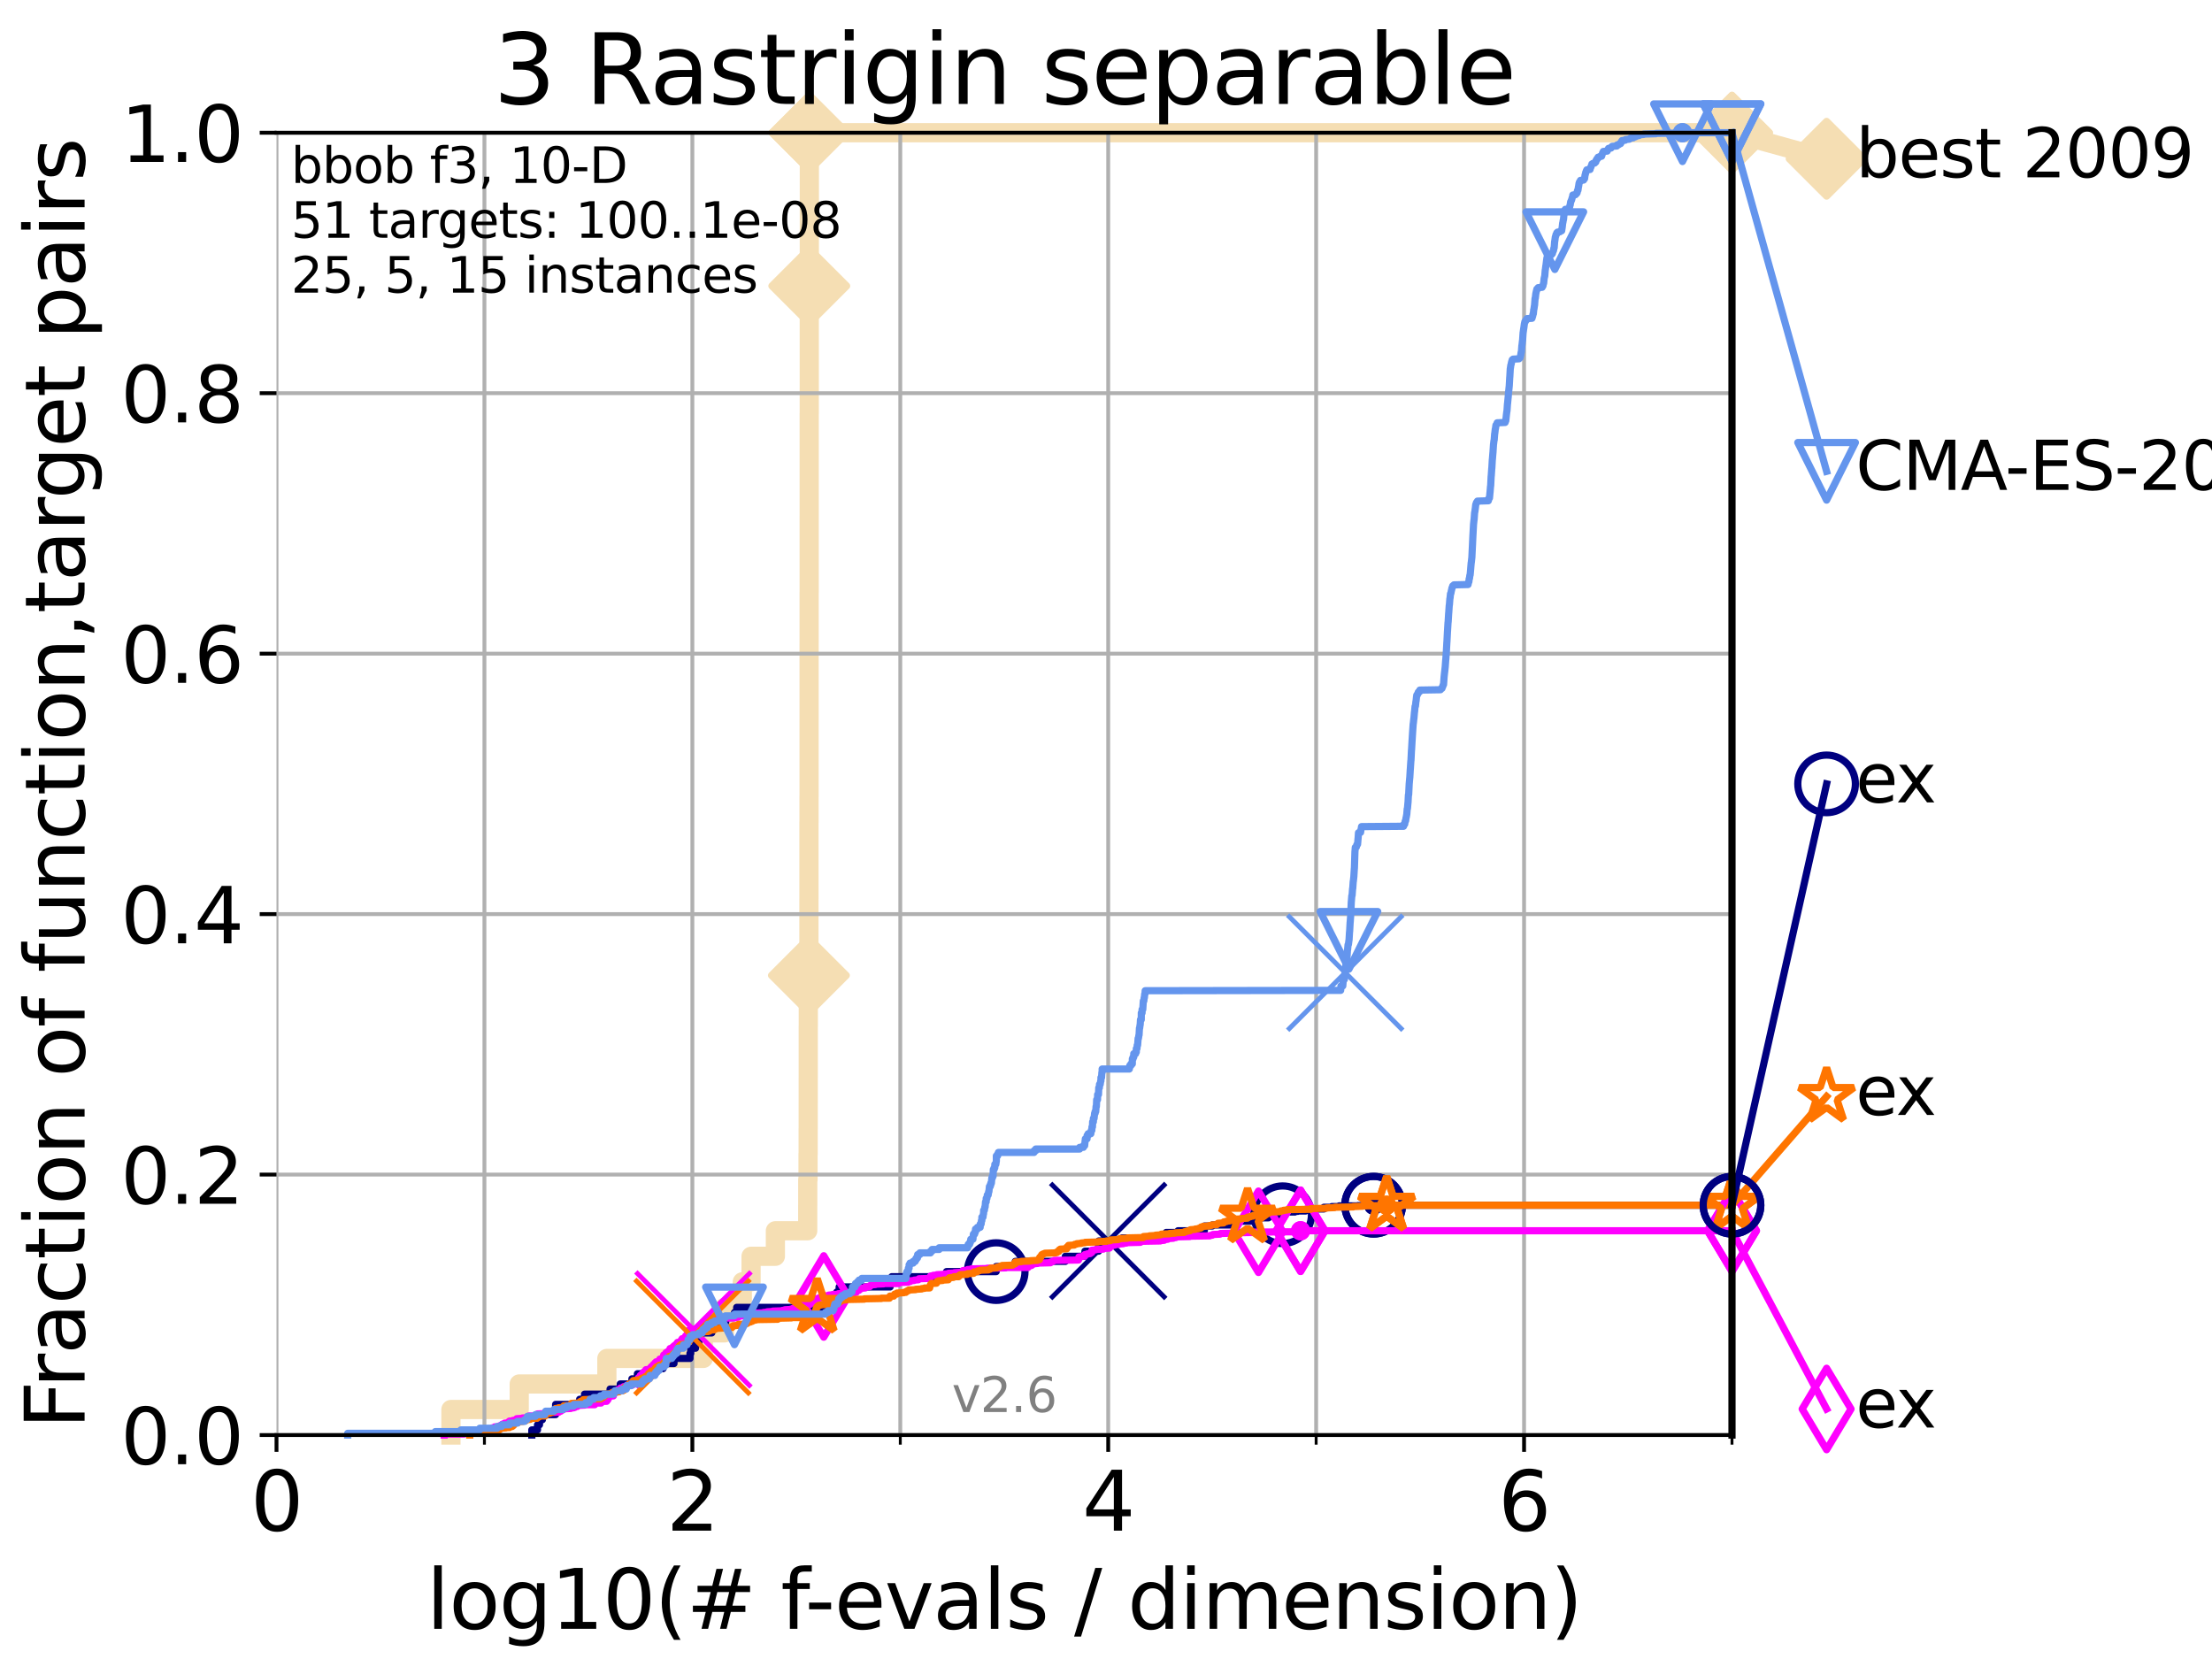 <?xml version="1.0" encoding="utf-8" standalone="no"?>
<!DOCTYPE svg PUBLIC "-//W3C//DTD SVG 1.1//EN"
  "http://www.w3.org/Graphics/SVG/1.1/DTD/svg11.dtd">
<svg xmlns:xlink="http://www.w3.org/1999/xlink" width="460.8pt" height="345.6pt" viewBox="0 0 460.8 345.6" xmlns="http://www.w3.org/2000/svg" version="1.1">
 <defs>
  <style type="text/css">*{stroke-linejoin: round; stroke-linecap: butt}</style>
 </defs>
 <g id="figure_1">
  <g id="patch_1">
   <path d="M 0 345.6 
L 460.8 345.6 
L 460.8 0 
L 0 0 
z
" style="fill: #ffffff"/>
  </g>
  <g id="axes_1">
   <g id="patch_2">
    <path d="M 57.6 298.944 
L 360.806 298.944 
L 360.806 27.648 
L 57.6 27.648 
z
" style="fill: #ffffff"/>
   </g>
   <g id="line2d_1">
    <path d="M 93.935 298.944 
L 93.935 293.624 
L 108.163 293.624 
L 108.163 288.305 
L 126.421 288.305 
L 126.421 282.985 
L 146.513 282.985 
L 146.513 277.666 
L 150.919 277.666 
L 150.919 272.346 
L 154.639 272.346 
L 154.639 267.027 
L 156.462 267.027 
L 156.462 261.707 
L 161.527 261.707 
L 161.527 256.388 
L 168.264 256.388 
L 168.264 251.068 
L 168.269 251.068 
L 168.269 245.749 
L 168.327 245.749 
L 168.327 240.429 
L 168.353 240.429 
L 168.353 235.11 
L 168.363 235.11 
L 168.363 229.79 
L 168.369 229.79 
L 168.369 224.471 
L 168.374 224.471 
L 168.374 213.832 
L 168.384 213.832 
L 168.384 208.512 
L 168.509 208.512 
L 168.509 203.192 
L 168.514 203.192 
L 168.514 187.234 
L 168.519 187.234 
L 168.519 171.275 
L 168.535 171.275 
L 168.535 165.956 
L 168.545 165.956 
L 168.545 149.997 
L 168.55 149.997 
L 168.55 134.039 
L 168.555 134.039 
L 168.555 123.4 
L 168.566 123.4 
L 168.566 107.441 
L 168.571 107.441 
L 168.571 86.163 
L 168.581 86.163 
L 168.581 80.843 
L 168.586 80.843 
L 168.586 59.565 
L 168.591 59.565 
L 168.591 54.246 
L 168.597 54.246 
L 168.597 48.926 
L 168.602 48.926 
L 168.602 32.968 
L 168.612 32.968 
L 168.612 27.648 
L 360.806 27.648 
" style="fill: none; stroke: #f5deb3; stroke-width: 4; stroke-linecap: square"/>
   </g>
   <g id="line2d_2">
    <defs>
     <path id="m2398be31d3" d="M -0 7.778 
L 7.778 0 
L 0 -7.778 
L -7.778 -0 
z
" style="stroke: #f5deb3; stroke-width: 1.5; stroke-linejoin: miter"/>
    </defs>
    <g>
     <use xlink:href="#m2398be31d3" x="168.509" y="203.192" style="fill: #f5deb3; stroke: #f5deb3; stroke-width: 1.5; stroke-linejoin: miter"/>
     <use xlink:href="#m2398be31d3" x="168.586" y="59.565" style="fill: #f5deb3; stroke: #f5deb3; stroke-width: 1.5; stroke-linejoin: miter"/>
     <use xlink:href="#m2398be31d3" x="168.612" y="27.648" style="fill: #f5deb3; stroke: #f5deb3; stroke-width: 1.5; stroke-linejoin: miter"/>
     <use xlink:href="#m2398be31d3" x="168.612" y="27.648" style="fill: #f5deb3; stroke: #f5deb3; stroke-width: 1.5; stroke-linejoin: miter"/>
     <use xlink:href="#m2398be31d3" x="360.806" y="27.648" style="fill: #f5deb3; stroke: #f5deb3; stroke-width: 1.5; stroke-linejoin: miter"/>
    </g>
   </g>
   <g id="line2d_3">
    <path style="fill: none; stroke: #f5deb3; stroke-width: 4; stroke-linecap: square"/>
    <g/>
   </g>
   <g id="line2d_4">
    <path d="M 360.806 27.648 
L 380.515 33.074 
" style="fill: none; stroke: #f5deb3; stroke-width: 4; stroke-linecap: square"/>
    <g>
     <use xlink:href="#m2398be31d3" x="360.806" y="27.648" style="fill: #f5deb3; stroke: #f5deb3; stroke-width: 1.5; stroke-linejoin: miter"/>
     <use xlink:href="#m2398be31d3" x="380.515" y="33.074" style="fill: #f5deb3; stroke: #f5deb3; stroke-width: 1.5; stroke-linejoin: miter"/>
    </g>
   </g>
   <g id="matplotlib.axis_1">
    <g id="xtick_1">
     <g id="line2d_5">
      <path d="M 57.6 298.944 
L 57.6 27.648 
" clip-path="url(#p465c05a222)" style="fill: none; stroke: #b0b0b0; stroke-width: 0.8; stroke-linecap: square"/>
     </g>
     <g id="line2d_6">
      <defs>
       <path id="m5dac7ba877" d="M 0 0 
L 0 3.5 
" style="stroke: #000000; stroke-width: 0.8"/>
      </defs>
      <g>
       <use xlink:href="#m5dac7ba877" x="57.6" y="298.944" style="stroke: #000000; stroke-width: 0.8"/>
      </g>
     </g>
     <g id="text_1">
      <!-- 0 -->
      <g transform="translate(52.192 318.861)scale(0.17 -0.17)">
       <defs>
        <path id="DejaVuSans-30" d="M 2034 4250 
Q 1547 4250 1301 3770 
Q 1056 3291 1056 2328 
Q 1056 1369 1301 889 
Q 1547 409 2034 409 
Q 2525 409 2770 889 
Q 3016 1369 3016 2328 
Q 3016 3291 2770 3770 
Q 2525 4250 2034 4250 
z
M 2034 4750 
Q 2819 4750 3233 4129 
Q 3647 3509 3647 2328 
Q 3647 1150 3233 529 
Q 2819 -91 2034 -91 
Q 1250 -91 836 529 
Q 422 1150 422 2328 
Q 422 3509 836 4129 
Q 1250 4750 2034 4750 
z
" transform="scale(0.016)"/>
       </defs>
       <use xlink:href="#DejaVuSans-30"/>
      </g>
     </g>
    </g>
    <g id="xtick_2">
     <g id="line2d_7">
      <path d="M 144.23 298.944 
L 144.23 27.648 
" clip-path="url(#p465c05a222)" style="fill: none; stroke: #b0b0b0; stroke-width: 0.8; stroke-linecap: square"/>
     </g>
     <g id="line2d_8">
      <g>
       <use xlink:href="#m5dac7ba877" x="144.23" y="298.944" style="stroke: #000000; stroke-width: 0.8"/>
      </g>
     </g>
     <g id="text_2">
      <!-- 2 -->
      <g transform="translate(138.822 318.861)scale(0.17 -0.17)">
       <defs>
        <path id="DejaVuSans-32" d="M 1228 531 
L 3431 531 
L 3431 0 
L 469 0 
L 469 531 
Q 828 903 1448 1529 
Q 2069 2156 2228 2338 
Q 2531 2678 2651 2914 
Q 2772 3150 2772 3378 
Q 2772 3750 2511 3984 
Q 2250 4219 1831 4219 
Q 1534 4219 1204 4116 
Q 875 4013 500 3803 
L 500 4441 
Q 881 4594 1212 4672 
Q 1544 4750 1819 4750 
Q 2544 4750 2975 4387 
Q 3406 4025 3406 3419 
Q 3406 3131 3298 2873 
Q 3191 2616 2906 2266 
Q 2828 2175 2409 1742 
Q 1991 1309 1228 531 
z
" transform="scale(0.016)"/>
       </defs>
       <use xlink:href="#DejaVuSans-32"/>
      </g>
     </g>
    </g>
    <g id="xtick_3">
     <g id="line2d_9">
      <path d="M 230.861 298.944 
L 230.861 27.648 
" clip-path="url(#p465c05a222)" style="fill: none; stroke: #b0b0b0; stroke-width: 0.8; stroke-linecap: square"/>
     </g>
     <g id="line2d_10">
      <g>
       <use xlink:href="#m5dac7ba877" x="230.861" y="298.944" style="stroke: #000000; stroke-width: 0.8"/>
      </g>
     </g>
     <g id="text_3">
      <!-- 4 -->
      <g transform="translate(225.453 318.861)scale(0.17 -0.17)">
       <defs>
        <path id="DejaVuSans-34" d="M 2419 4116 
L 825 1625 
L 2419 1625 
L 2419 4116 
z
M 2253 4666 
L 3047 4666 
L 3047 1625 
L 3713 1625 
L 3713 1100 
L 3047 1100 
L 3047 0 
L 2419 0 
L 2419 1100 
L 313 1100 
L 313 1709 
L 2253 4666 
z
" transform="scale(0.016)"/>
       </defs>
       <use xlink:href="#DejaVuSans-34"/>
      </g>
     </g>
    </g>
    <g id="xtick_4">
     <g id="line2d_11">
      <path d="M 317.491 298.944 
L 317.491 27.648 
" clip-path="url(#p465c05a222)" style="fill: none; stroke: #b0b0b0; stroke-width: 0.8; stroke-linecap: square"/>
     </g>
     <g id="line2d_12">
      <g>
       <use xlink:href="#m5dac7ba877" x="317.491" y="298.944" style="stroke: #000000; stroke-width: 0.8"/>
      </g>
     </g>
     <g id="text_4">
      <!-- 6 -->
      <g transform="translate(312.083 318.861)scale(0.17 -0.17)">
       <defs>
        <path id="DejaVuSans-36" d="M 2113 2584 
Q 1688 2584 1439 2293 
Q 1191 2003 1191 1497 
Q 1191 994 1439 701 
Q 1688 409 2113 409 
Q 2538 409 2786 701 
Q 3034 994 3034 1497 
Q 3034 2003 2786 2293 
Q 2538 2584 2113 2584 
z
M 3366 4563 
L 3366 3988 
Q 3128 4100 2886 4159 
Q 2644 4219 2406 4219 
Q 1781 4219 1451 3797 
Q 1122 3375 1075 2522 
Q 1259 2794 1537 2939 
Q 1816 3084 2150 3084 
Q 2853 3084 3261 2657 
Q 3669 2231 3669 1497 
Q 3669 778 3244 343 
Q 2819 -91 2113 -91 
Q 1303 -91 875 529 
Q 447 1150 447 2328 
Q 447 3434 972 4092 
Q 1497 4750 2381 4750 
Q 2619 4750 2861 4703 
Q 3103 4656 3366 4563 
z
" transform="scale(0.016)"/>
       </defs>
       <use xlink:href="#DejaVuSans-36"/>
      </g>
     </g>
    </g>
    <g id="xtick_5">
     <g id="line2d_13">
      <path d="M 100.915 298.944 
L 100.915 27.648 
" clip-path="url(#p465c05a222)" style="fill: none; stroke: #b0b0b0; stroke-width: 0.8; stroke-linecap: square"/>
     </g>
     <g id="line2d_14">
      <defs>
       <path id="mc42f0b3d35" d="M 0 0 
L 0 2 
" style="stroke: #000000; stroke-width: 0.6"/>
      </defs>
      <g>
       <use xlink:href="#mc42f0b3d35" x="100.915" y="298.944" style="stroke: #000000; stroke-width: 0.6"/>
      </g>
     </g>
    </g>
    <g id="xtick_6">
     <g id="line2d_15">
      <path d="M 187.546 298.944 
L 187.546 27.648 
" clip-path="url(#p465c05a222)" style="fill: none; stroke: #b0b0b0; stroke-width: 0.8; stroke-linecap: square"/>
     </g>
     <g id="line2d_16">
      <g>
       <use xlink:href="#mc42f0b3d35" x="187.546" y="298.944" style="stroke: #000000; stroke-width: 0.6"/>
      </g>
     </g>
    </g>
    <g id="xtick_7">
     <g id="line2d_17">
      <path d="M 274.176 298.944 
L 274.176 27.648 
" clip-path="url(#p465c05a222)" style="fill: none; stroke: #b0b0b0; stroke-width: 0.8; stroke-linecap: square"/>
     </g>
     <g id="line2d_18">
      <g>
       <use xlink:href="#mc42f0b3d35" x="274.176" y="298.944" style="stroke: #000000; stroke-width: 0.6"/>
      </g>
     </g>
    </g>
    <g id="xtick_8">
     <g id="line2d_19">
      <path d="M 360.806 298.944 
L 360.806 27.648 
" clip-path="url(#p465c05a222)" style="fill: none; stroke: #b0b0b0; stroke-width: 0.8; stroke-linecap: square"/>
     </g>
     <g id="line2d_20">
      <g>
       <use xlink:href="#mc42f0b3d35" x="360.806" y="298.944" style="stroke: #000000; stroke-width: 0.6"/>
      </g>
     </g>
    </g>
    <g id="text_5">
     <!-- log10(# f-evals / dimension) -->
     <g transform="translate(88.823 339.314)scale(0.17 -0.17)">
      <defs>
       <path id="DejaVuSans-6c" d="M 603 4863 
L 1178 4863 
L 1178 0 
L 603 0 
L 603 4863 
z
" transform="scale(0.016)"/>
       <path id="DejaVuSans-6f" d="M 1959 3097 
Q 1497 3097 1228 2736 
Q 959 2375 959 1747 
Q 959 1119 1226 758 
Q 1494 397 1959 397 
Q 2419 397 2687 759 
Q 2956 1122 2956 1747 
Q 2956 2369 2687 2733 
Q 2419 3097 1959 3097 
z
M 1959 3584 
Q 2709 3584 3137 3096 
Q 3566 2609 3566 1747 
Q 3566 888 3137 398 
Q 2709 -91 1959 -91 
Q 1206 -91 779 398 
Q 353 888 353 1747 
Q 353 2609 779 3096 
Q 1206 3584 1959 3584 
z
" transform="scale(0.016)"/>
       <path id="DejaVuSans-67" d="M 2906 1791 
Q 2906 2416 2648 2759 
Q 2391 3103 1925 3103 
Q 1463 3103 1205 2759 
Q 947 2416 947 1791 
Q 947 1169 1205 825 
Q 1463 481 1925 481 
Q 2391 481 2648 825 
Q 2906 1169 2906 1791 
z
M 3481 434 
Q 3481 -459 3084 -895 
Q 2688 -1331 1869 -1331 
Q 1566 -1331 1297 -1286 
Q 1028 -1241 775 -1147 
L 775 -588 
Q 1028 -725 1275 -790 
Q 1522 -856 1778 -856 
Q 2344 -856 2625 -561 
Q 2906 -266 2906 331 
L 2906 616 
Q 2728 306 2450 153 
Q 2172 0 1784 0 
Q 1141 0 747 490 
Q 353 981 353 1791 
Q 353 2603 747 3093 
Q 1141 3584 1784 3584 
Q 2172 3584 2450 3431 
Q 2728 3278 2906 2969 
L 2906 3500 
L 3481 3500 
L 3481 434 
z
" transform="scale(0.016)"/>
       <path id="DejaVuSans-31" d="M 794 531 
L 1825 531 
L 1825 4091 
L 703 3866 
L 703 4441 
L 1819 4666 
L 2450 4666 
L 2450 531 
L 3481 531 
L 3481 0 
L 794 0 
L 794 531 
z
" transform="scale(0.016)"/>
       <path id="DejaVuSans-28" d="M 1984 4856 
Q 1566 4138 1362 3434 
Q 1159 2731 1159 2009 
Q 1159 1288 1364 580 
Q 1569 -128 1984 -844 
L 1484 -844 
Q 1016 -109 783 600 
Q 550 1309 550 2009 
Q 550 2706 781 3412 
Q 1013 4119 1484 4856 
L 1984 4856 
z
" transform="scale(0.016)"/>
       <path id="DejaVuSans-23" d="M 3272 2816 
L 2363 2816 
L 2100 1772 
L 3016 1772 
L 3272 2816 
z
M 2803 4594 
L 2478 3297 
L 3391 3297 
L 3719 4594 
L 4219 4594 
L 3897 3297 
L 4872 3297 
L 4872 2816 
L 3775 2816 
L 3519 1772 
L 4513 1772 
L 4513 1294 
L 3397 1294 
L 3072 0 
L 2572 0 
L 2894 1294 
L 1978 1294 
L 1656 0 
L 1153 0 
L 1478 1294 
L 494 1294 
L 494 1772 
L 1594 1772 
L 1856 2816 
L 850 2816 
L 850 3297 
L 1978 3297 
L 2297 4594 
L 2803 4594 
z
" transform="scale(0.016)"/>
       <path id="DejaVuSans-20" transform="scale(0.016)"/>
       <path id="DejaVuSans-66" d="M 2375 4863 
L 2375 4384 
L 1825 4384 
Q 1516 4384 1395 4259 
Q 1275 4134 1275 3809 
L 1275 3500 
L 2222 3500 
L 2222 3053 
L 1275 3053 
L 1275 0 
L 697 0 
L 697 3053 
L 147 3053 
L 147 3500 
L 697 3500 
L 697 3744 
Q 697 4328 969 4595 
Q 1241 4863 1831 4863 
L 2375 4863 
z
" transform="scale(0.016)"/>
       <path id="DejaVuSans-2d" d="M 313 2009 
L 1997 2009 
L 1997 1497 
L 313 1497 
L 313 2009 
z
" transform="scale(0.016)"/>
       <path id="DejaVuSans-65" d="M 3597 1894 
L 3597 1613 
L 953 1613 
Q 991 1019 1311 708 
Q 1631 397 2203 397 
Q 2534 397 2845 478 
Q 3156 559 3463 722 
L 3463 178 
Q 3153 47 2828 -22 
Q 2503 -91 2169 -91 
Q 1331 -91 842 396 
Q 353 884 353 1716 
Q 353 2575 817 3079 
Q 1281 3584 2069 3584 
Q 2775 3584 3186 3129 
Q 3597 2675 3597 1894 
z
M 3022 2063 
Q 3016 2534 2758 2815 
Q 2500 3097 2075 3097 
Q 1594 3097 1305 2825 
Q 1016 2553 972 2059 
L 3022 2063 
z
" transform="scale(0.016)"/>
       <path id="DejaVuSans-76" d="M 191 3500 
L 800 3500 
L 1894 563 
L 2988 3500 
L 3597 3500 
L 2284 0 
L 1503 0 
L 191 3500 
z
" transform="scale(0.016)"/>
       <path id="DejaVuSans-61" d="M 2194 1759 
Q 1497 1759 1228 1600 
Q 959 1441 959 1056 
Q 959 750 1161 570 
Q 1363 391 1709 391 
Q 2188 391 2477 730 
Q 2766 1069 2766 1631 
L 2766 1759 
L 2194 1759 
z
M 3341 1997 
L 3341 0 
L 2766 0 
L 2766 531 
Q 2569 213 2275 61 
Q 1981 -91 1556 -91 
Q 1019 -91 701 211 
Q 384 513 384 1019 
Q 384 1609 779 1909 
Q 1175 2209 1959 2209 
L 2766 2209 
L 2766 2266 
Q 2766 2663 2505 2880 
Q 2244 3097 1772 3097 
Q 1472 3097 1187 3025 
Q 903 2953 641 2809 
L 641 3341 
Q 956 3463 1253 3523 
Q 1550 3584 1831 3584 
Q 2591 3584 2966 3190 
Q 3341 2797 3341 1997 
z
" transform="scale(0.016)"/>
       <path id="DejaVuSans-73" d="M 2834 3397 
L 2834 2853 
Q 2591 2978 2328 3040 
Q 2066 3103 1784 3103 
Q 1356 3103 1142 2972 
Q 928 2841 928 2578 
Q 928 2378 1081 2264 
Q 1234 2150 1697 2047 
L 1894 2003 
Q 2506 1872 2764 1633 
Q 3022 1394 3022 966 
Q 3022 478 2636 193 
Q 2250 -91 1575 -91 
Q 1294 -91 989 -36 
Q 684 19 347 128 
L 347 722 
Q 666 556 975 473 
Q 1284 391 1588 391 
Q 1994 391 2212 530 
Q 2431 669 2431 922 
Q 2431 1156 2273 1281 
Q 2116 1406 1581 1522 
L 1381 1569 
Q 847 1681 609 1914 
Q 372 2147 372 2553 
Q 372 3047 722 3315 
Q 1072 3584 1716 3584 
Q 2034 3584 2315 3537 
Q 2597 3491 2834 3397 
z
" transform="scale(0.016)"/>
       <path id="DejaVuSans-2f" d="M 1625 4666 
L 2156 4666 
L 531 -594 
L 0 -594 
L 1625 4666 
z
" transform="scale(0.016)"/>
       <path id="DejaVuSans-64" d="M 2906 2969 
L 2906 4863 
L 3481 4863 
L 3481 0 
L 2906 0 
L 2906 525 
Q 2725 213 2448 61 
Q 2172 -91 1784 -91 
Q 1150 -91 751 415 
Q 353 922 353 1747 
Q 353 2572 751 3078 
Q 1150 3584 1784 3584 
Q 2172 3584 2448 3432 
Q 2725 3281 2906 2969 
z
M 947 1747 
Q 947 1113 1208 752 
Q 1469 391 1925 391 
Q 2381 391 2643 752 
Q 2906 1113 2906 1747 
Q 2906 2381 2643 2742 
Q 2381 3103 1925 3103 
Q 1469 3103 1208 2742 
Q 947 2381 947 1747 
z
" transform="scale(0.016)"/>
       <path id="DejaVuSans-69" d="M 603 3500 
L 1178 3500 
L 1178 0 
L 603 0 
L 603 3500 
z
M 603 4863 
L 1178 4863 
L 1178 4134 
L 603 4134 
L 603 4863 
z
" transform="scale(0.016)"/>
       <path id="DejaVuSans-6d" d="M 3328 2828 
Q 3544 3216 3844 3400 
Q 4144 3584 4550 3584 
Q 5097 3584 5394 3201 
Q 5691 2819 5691 2113 
L 5691 0 
L 5113 0 
L 5113 2094 
Q 5113 2597 4934 2840 
Q 4756 3084 4391 3084 
Q 3944 3084 3684 2787 
Q 3425 2491 3425 1978 
L 3425 0 
L 2847 0 
L 2847 2094 
Q 2847 2600 2669 2842 
Q 2491 3084 2119 3084 
Q 1678 3084 1418 2786 
Q 1159 2488 1159 1978 
L 1159 0 
L 581 0 
L 581 3500 
L 1159 3500 
L 1159 2956 
Q 1356 3278 1631 3431 
Q 1906 3584 2284 3584 
Q 2666 3584 2933 3390 
Q 3200 3197 3328 2828 
z
" transform="scale(0.016)"/>
       <path id="DejaVuSans-6e" d="M 3513 2113 
L 3513 0 
L 2938 0 
L 2938 2094 
Q 2938 2591 2744 2837 
Q 2550 3084 2163 3084 
Q 1697 3084 1428 2787 
Q 1159 2491 1159 1978 
L 1159 0 
L 581 0 
L 581 3500 
L 1159 3500 
L 1159 2956 
Q 1366 3272 1645 3428 
Q 1925 3584 2291 3584 
Q 2894 3584 3203 3211 
Q 3513 2838 3513 2113 
z
" transform="scale(0.016)"/>
       <path id="DejaVuSans-29" d="M 513 4856 
L 1013 4856 
Q 1481 4119 1714 3412 
Q 1947 2706 1947 2009 
Q 1947 1309 1714 600 
Q 1481 -109 1013 -844 
L 513 -844 
Q 928 -128 1133 580 
Q 1338 1288 1338 2009 
Q 1338 2731 1133 3434 
Q 928 4138 513 4856 
z
" transform="scale(0.016)"/>
      </defs>
      <use xlink:href="#DejaVuSans-6c"/>
      <use xlink:href="#DejaVuSans-6f" x="27.783"/>
      <use xlink:href="#DejaVuSans-67" x="88.965"/>
      <use xlink:href="#DejaVuSans-31" x="152.441"/>
      <use xlink:href="#DejaVuSans-30" x="216.064"/>
      <use xlink:href="#DejaVuSans-28" x="279.688"/>
      <use xlink:href="#DejaVuSans-23" x="318.701"/>
      <use xlink:href="#DejaVuSans-20" x="402.49"/>
      <use xlink:href="#DejaVuSans-66" x="434.277"/>
      <use xlink:href="#DejaVuSans-2d" x="463.982"/>
      <use xlink:href="#DejaVuSans-65" x="500.066"/>
      <use xlink:href="#DejaVuSans-76" x="561.59"/>
      <use xlink:href="#DejaVuSans-61" x="620.77"/>
      <use xlink:href="#DejaVuSans-6c" x="682.049"/>
      <use xlink:href="#DejaVuSans-73" x="709.832"/>
      <use xlink:href="#DejaVuSans-20" x="761.932"/>
      <use xlink:href="#DejaVuSans-2f" x="793.719"/>
      <use xlink:href="#DejaVuSans-20" x="827.41"/>
      <use xlink:href="#DejaVuSans-64" x="859.197"/>
      <use xlink:href="#DejaVuSans-69" x="922.674"/>
      <use xlink:href="#DejaVuSans-6d" x="950.457"/>
      <use xlink:href="#DejaVuSans-65" x="1047.869"/>
      <use xlink:href="#DejaVuSans-6e" x="1109.393"/>
      <use xlink:href="#DejaVuSans-73" x="1172.771"/>
      <use xlink:href="#DejaVuSans-69" x="1224.871"/>
      <use xlink:href="#DejaVuSans-6f" x="1252.654"/>
      <use xlink:href="#DejaVuSans-6e" x="1313.836"/>
      <use xlink:href="#DejaVuSans-29" x="1377.215"/>
     </g>
    </g>
   </g>
   <g id="matplotlib.axis_2">
    <g id="ytick_1">
     <g id="line2d_21">
      <path d="M 57.6 298.944 
L 360.806 298.944 
" clip-path="url(#p465c05a222)" style="fill: none; stroke: #b0b0b0; stroke-width: 0.8; stroke-linecap: square"/>
     </g>
     <g id="line2d_22">
      <defs>
       <path id="m0d4b2dd7b6" d="M 0 0 
L -3.5 0 
" style="stroke: #000000; stroke-width: 0.8"/>
      </defs>
      <g>
       <use xlink:href="#m0d4b2dd7b6" x="57.6" y="298.944" style="stroke: #000000; stroke-width: 0.8"/>
      </g>
     </g>
     <g id="text_6">
      <!-- 0.0 -->
      <g transform="translate(25.155 305.023)scale(0.16 -0.16)">
       <defs>
        <path id="DejaVuSans-2e" d="M 684 794 
L 1344 794 
L 1344 0 
L 684 0 
L 684 794 
z
" transform="scale(0.016)"/>
       </defs>
       <use xlink:href="#DejaVuSans-30"/>
       <use xlink:href="#DejaVuSans-2e" x="63.623"/>
       <use xlink:href="#DejaVuSans-30" x="95.41"/>
      </g>
     </g>
    </g>
    <g id="ytick_2">
     <g id="line2d_23">
      <path d="M 57.6 244.685 
L 360.806 244.685 
" clip-path="url(#p465c05a222)" style="fill: none; stroke: #b0b0b0; stroke-width: 0.8; stroke-linecap: square"/>
     </g>
     <g id="line2d_24">
      <g>
       <use xlink:href="#m0d4b2dd7b6" x="57.6" y="244.685" style="stroke: #000000; stroke-width: 0.8"/>
      </g>
     </g>
     <g id="text_7">
      <!-- 0.2 -->
      <g transform="translate(25.155 250.764)scale(0.16 -0.16)">
       <use xlink:href="#DejaVuSans-30"/>
       <use xlink:href="#DejaVuSans-2e" x="63.623"/>
       <use xlink:href="#DejaVuSans-32" x="95.41"/>
      </g>
     </g>
    </g>
    <g id="ytick_3">
     <g id="line2d_25">
      <path d="M 57.6 190.426 
L 360.806 190.426 
" clip-path="url(#p465c05a222)" style="fill: none; stroke: #b0b0b0; stroke-width: 0.8; stroke-linecap: square"/>
     </g>
     <g id="line2d_26">
      <g>
       <use xlink:href="#m0d4b2dd7b6" x="57.6" y="190.426" style="stroke: #000000; stroke-width: 0.8"/>
      </g>
     </g>
     <g id="text_8">
      <!-- 0.4 -->
      <g transform="translate(25.155 196.504)scale(0.16 -0.16)">
       <use xlink:href="#DejaVuSans-30"/>
       <use xlink:href="#DejaVuSans-2e" x="63.623"/>
       <use xlink:href="#DejaVuSans-34" x="95.41"/>
      </g>
     </g>
    </g>
    <g id="ytick_4">
     <g id="line2d_27">
      <path d="M 57.6 136.166 
L 360.806 136.166 
" clip-path="url(#p465c05a222)" style="fill: none; stroke: #b0b0b0; stroke-width: 0.8; stroke-linecap: square"/>
     </g>
     <g id="line2d_28">
      <g>
       <use xlink:href="#m0d4b2dd7b6" x="57.6" y="136.166" style="stroke: #000000; stroke-width: 0.8"/>
      </g>
     </g>
     <g id="text_9">
      <!-- 0.6 -->
      <g transform="translate(25.155 142.245)scale(0.16 -0.16)">
       <use xlink:href="#DejaVuSans-30"/>
       <use xlink:href="#DejaVuSans-2e" x="63.623"/>
       <use xlink:href="#DejaVuSans-36" x="95.41"/>
      </g>
     </g>
    </g>
    <g id="ytick_5">
     <g id="line2d_29">
      <path d="M 57.6 81.907 
L 360.806 81.907 
" clip-path="url(#p465c05a222)" style="fill: none; stroke: #b0b0b0; stroke-width: 0.8; stroke-linecap: square"/>
     </g>
     <g id="line2d_30">
      <g>
       <use xlink:href="#m0d4b2dd7b6" x="57.6" y="81.907" style="stroke: #000000; stroke-width: 0.8"/>
      </g>
     </g>
     <g id="text_10">
      <!-- 0.8 -->
      <g transform="translate(25.155 87.986)scale(0.16 -0.16)">
       <defs>
        <path id="DejaVuSans-38" d="M 2034 2216 
Q 1584 2216 1326 1975 
Q 1069 1734 1069 1313 
Q 1069 891 1326 650 
Q 1584 409 2034 409 
Q 2484 409 2743 651 
Q 3003 894 3003 1313 
Q 3003 1734 2745 1975 
Q 2488 2216 2034 2216 
z
M 1403 2484 
Q 997 2584 770 2862 
Q 544 3141 544 3541 
Q 544 4100 942 4425 
Q 1341 4750 2034 4750 
Q 2731 4750 3128 4425 
Q 3525 4100 3525 3541 
Q 3525 3141 3298 2862 
Q 3072 2584 2669 2484 
Q 3125 2378 3379 2068 
Q 3634 1759 3634 1313 
Q 3634 634 3220 271 
Q 2806 -91 2034 -91 
Q 1263 -91 848 271 
Q 434 634 434 1313 
Q 434 1759 690 2068 
Q 947 2378 1403 2484 
z
M 1172 3481 
Q 1172 3119 1398 2916 
Q 1625 2713 2034 2713 
Q 2441 2713 2670 2916 
Q 2900 3119 2900 3481 
Q 2900 3844 2670 4047 
Q 2441 4250 2034 4250 
Q 1625 4250 1398 4047 
Q 1172 3844 1172 3481 
z
" transform="scale(0.016)"/>
       </defs>
       <use xlink:href="#DejaVuSans-30"/>
       <use xlink:href="#DejaVuSans-2e" x="63.623"/>
       <use xlink:href="#DejaVuSans-38" x="95.41"/>
      </g>
     </g>
    </g>
    <g id="ytick_6">
     <g id="line2d_31">
      <path d="M 57.6 27.648 
L 360.806 27.648 
" clip-path="url(#p465c05a222)" style="fill: none; stroke: #b0b0b0; stroke-width: 0.8; stroke-linecap: square"/>
     </g>
     <g id="line2d_32">
      <g>
       <use xlink:href="#m0d4b2dd7b6" x="57.6" y="27.648" style="stroke: #000000; stroke-width: 0.8"/>
      </g>
     </g>
     <g id="text_11">
      <!-- 1.0 -->
      <g transform="translate(25.155 33.727)scale(0.16 -0.16)">
       <use xlink:href="#DejaVuSans-31"/>
       <use xlink:href="#DejaVuSans-2e" x="63.623"/>
       <use xlink:href="#DejaVuSans-30" x="95.41"/>
      </g>
     </g>
    </g>
    <g id="text_12">
     <!-- Fraction of function,target pairs -->
     <g transform="translate(17.62 297.681)rotate(-90)scale(0.17 -0.17)">
      <defs>
       <path id="DejaVuSans-46" d="M 628 4666 
L 3309 4666 
L 3309 4134 
L 1259 4134 
L 1259 2759 
L 3109 2759 
L 3109 2228 
L 1259 2228 
L 1259 0 
L 628 0 
L 628 4666 
z
" transform="scale(0.016)"/>
       <path id="DejaVuSans-72" d="M 2631 2963 
Q 2534 3019 2420 3045 
Q 2306 3072 2169 3072 
Q 1681 3072 1420 2755 
Q 1159 2438 1159 1844 
L 1159 0 
L 581 0 
L 581 3500 
L 1159 3500 
L 1159 2956 
Q 1341 3275 1631 3429 
Q 1922 3584 2338 3584 
Q 2397 3584 2469 3576 
Q 2541 3569 2628 3553 
L 2631 2963 
z
" transform="scale(0.016)"/>
       <path id="DejaVuSans-63" d="M 3122 3366 
L 3122 2828 
Q 2878 2963 2633 3030 
Q 2388 3097 2138 3097 
Q 1578 3097 1268 2742 
Q 959 2388 959 1747 
Q 959 1106 1268 751 
Q 1578 397 2138 397 
Q 2388 397 2633 464 
Q 2878 531 3122 666 
L 3122 134 
Q 2881 22 2623 -34 
Q 2366 -91 2075 -91 
Q 1284 -91 818 406 
Q 353 903 353 1747 
Q 353 2603 823 3093 
Q 1294 3584 2113 3584 
Q 2378 3584 2631 3529 
Q 2884 3475 3122 3366 
z
" transform="scale(0.016)"/>
       <path id="DejaVuSans-74" d="M 1172 4494 
L 1172 3500 
L 2356 3500 
L 2356 3053 
L 1172 3053 
L 1172 1153 
Q 1172 725 1289 603 
Q 1406 481 1766 481 
L 2356 481 
L 2356 0 
L 1766 0 
Q 1100 0 847 248 
Q 594 497 594 1153 
L 594 3053 
L 172 3053 
L 172 3500 
L 594 3500 
L 594 4494 
L 1172 4494 
z
" transform="scale(0.016)"/>
       <path id="DejaVuSans-75" d="M 544 1381 
L 544 3500 
L 1119 3500 
L 1119 1403 
Q 1119 906 1312 657 
Q 1506 409 1894 409 
Q 2359 409 2629 706 
Q 2900 1003 2900 1516 
L 2900 3500 
L 3475 3500 
L 3475 0 
L 2900 0 
L 2900 538 
Q 2691 219 2414 64 
Q 2138 -91 1772 -91 
Q 1169 -91 856 284 
Q 544 659 544 1381 
z
M 1991 3584 
L 1991 3584 
z
" transform="scale(0.016)"/>
       <path id="DejaVuSans-2c" d="M 750 794 
L 1409 794 
L 1409 256 
L 897 -744 
L 494 -744 
L 750 256 
L 750 794 
z
" transform="scale(0.016)"/>
       <path id="DejaVuSans-70" d="M 1159 525 
L 1159 -1331 
L 581 -1331 
L 581 3500 
L 1159 3500 
L 1159 2969 
Q 1341 3281 1617 3432 
Q 1894 3584 2278 3584 
Q 2916 3584 3314 3078 
Q 3713 2572 3713 1747 
Q 3713 922 3314 415 
Q 2916 -91 2278 -91 
Q 1894 -91 1617 61 
Q 1341 213 1159 525 
z
M 3116 1747 
Q 3116 2381 2855 2742 
Q 2594 3103 2138 3103 
Q 1681 3103 1420 2742 
Q 1159 2381 1159 1747 
Q 1159 1113 1420 752 
Q 1681 391 2138 391 
Q 2594 391 2855 752 
Q 3116 1113 3116 1747 
z
" transform="scale(0.016)"/>
      </defs>
      <use xlink:href="#DejaVuSans-46"/>
      <use xlink:href="#DejaVuSans-72" x="50.27"/>
      <use xlink:href="#DejaVuSans-61" x="91.383"/>
      <use xlink:href="#DejaVuSans-63" x="152.662"/>
      <use xlink:href="#DejaVuSans-74" x="207.643"/>
      <use xlink:href="#DejaVuSans-69" x="246.852"/>
      <use xlink:href="#DejaVuSans-6f" x="274.635"/>
      <use xlink:href="#DejaVuSans-6e" x="335.816"/>
      <use xlink:href="#DejaVuSans-20" x="399.195"/>
      <use xlink:href="#DejaVuSans-6f" x="430.982"/>
      <use xlink:href="#DejaVuSans-66" x="492.164"/>
      <use xlink:href="#DejaVuSans-20" x="527.369"/>
      <use xlink:href="#DejaVuSans-66" x="559.156"/>
      <use xlink:href="#DejaVuSans-75" x="594.361"/>
      <use xlink:href="#DejaVuSans-6e" x="657.74"/>
      <use xlink:href="#DejaVuSans-63" x="721.119"/>
      <use xlink:href="#DejaVuSans-74" x="776.1"/>
      <use xlink:href="#DejaVuSans-69" x="815.309"/>
      <use xlink:href="#DejaVuSans-6f" x="843.092"/>
      <use xlink:href="#DejaVuSans-6e" x="904.273"/>
      <use xlink:href="#DejaVuSans-2c" x="967.652"/>
      <use xlink:href="#DejaVuSans-74" x="999.439"/>
      <use xlink:href="#DejaVuSans-61" x="1038.648"/>
      <use xlink:href="#DejaVuSans-72" x="1099.928"/>
      <use xlink:href="#DejaVuSans-67" x="1139.291"/>
      <use xlink:href="#DejaVuSans-65" x="1202.768"/>
      <use xlink:href="#DejaVuSans-74" x="1264.291"/>
      <use xlink:href="#DejaVuSans-20" x="1303.5"/>
      <use xlink:href="#DejaVuSans-70" x="1335.287"/>
      <use xlink:href="#DejaVuSans-61" x="1398.764"/>
      <use xlink:href="#DejaVuSans-69" x="1460.043"/>
      <use xlink:href="#DejaVuSans-72" x="1487.826"/>
      <use xlink:href="#DejaVuSans-73" x="1528.939"/>
     </g>
    </g>
   </g>
   <g id="line2d_33">
    <defs>
     <path id="m0ca02e8fef" d="M 0 1.5 
C 0.398 1.5 0.779 1.342 1.061 1.061 
C 1.342 0.779 1.5 0.398 1.5 0 
C 1.5 -0.398 1.342 -0.779 1.061 -1.061 
C 0.779 -1.342 0.398 -1.5 0 -1.5 
C -0.398 -1.5 -0.779 -1.342 -1.061 -1.061 
C -1.342 -0.779 -1.5 -0.398 -1.5 0 
C -1.5 0.398 -1.342 0.779 -1.061 1.061 
C -0.779 1.342 -0.398 1.5 0 1.5 
z
" style="stroke: #f5deb3"/>
    </defs>
    <g>
     <use xlink:href="#m0ca02e8fef" x="168.612" y="27.648" style="fill: #f5deb3; stroke: #f5deb3"/>
     <use xlink:href="#m0ca02e8fef" x="168.612" y="27.648" style="fill: #f5deb3; stroke: #f5deb3"/>
    </g>
   </g>
   <g id="line2d_34">
    <defs>
     <path id="m78827ef936" d="M 0 1.5 
C 0.398 1.5 0.779 1.342 1.061 1.061 
C 1.342 0.779 1.5 0.398 1.5 0 
C 1.5 -0.398 1.342 -0.779 1.061 -1.061 
C 0.779 -1.342 0.398 -1.5 0 -1.5 
C -0.398 -1.5 -0.779 -1.342 -1.061 -1.061 
C -1.342 -0.779 -1.5 -0.398 -1.5 0 
C -1.5 0.398 -1.342 0.779 -1.061 1.061 
C -0.779 1.342 -0.398 1.5 0 1.5 
z
" style="stroke: #000080"/>
    </defs>
    <g>
     <use xlink:href="#m78827ef936" x="286.153" y="251.068" style="fill: #000080; stroke: #000080"/>
     <use xlink:href="#m78827ef936" x="286.153" y="251.068" style="fill: #000080; stroke: #000080"/>
    </g>
   </g>
   <g id="line2d_35">
    <path d="M 110.786 298.944 
L 110.786 297.88 
L 111.972 297.88 
L 111.972 296.816 
L 112.386 296.816 
L 112.386 295.752 
L 112.989 295.752 
L 112.989 294.688 
L 115.747 294.688 
L 115.747 292.561 
L 120.748 292.561 
L 120.748 291.497 
L 121.769 291.497 
L 121.769 290.433 
L 127.087 290.433 
L 127.087 289.369 
L 129.209 289.369 
L 129.209 288.305 
L 131.637 288.305 
L 131.637 287.241 
L 132.778 287.241 
L 132.778 286.177 
L 136.357 286.177 
L 136.357 285.113 
L 138.129 285.113 
L 138.129 284.049 
L 140.405 284.049 
L 140.405 282.985 
L 143.735 282.985 
L 143.735 281.922 
L 143.889 281.922 
L 143.889 280.858 
L 144.896 280.858 
L 144.896 279.794 
L 145.573 279.794 
L 145.573 278.73 
L 145.972 278.73 
L 145.972 277.666 
L 148.277 277.666 
L 148.277 276.602 
L 150.452 276.602 
L 150.452 275.538 
L 151.168 275.538 
L 151.168 274.474 
L 153.013 274.474 
L 153.013 273.41 
L 153.467 273.41 
L 153.467 272.346 
L 173.723 272.346 
L 173.723 271.282 
L 174.146 271.282 
L 174.146 270.219 
L 174.31 270.219 
L 174.31 269.155 
L 174.812 269.155 
L 174.812 268.091 
L 185.425 268.091 
L 185.425 267.027 
L 185.769 267.027 
L 185.769 265.963 
L 197.179 265.963 
L 197.179 264.899 
L 207.524 264.899 
L 207.524 263.835 
L 211.499 263.835 
L 211.499 262.771 
L 221.93 262.771 
L 221.93 261.707 
L 226.012 261.707 
L 226.012 260.643 
L 228.862 260.643 
L 228.862 259.579 
L 228.893 259.579 
L 228.893 258.516 
L 233.766 258.516 
L 233.766 257.877 
L 242.928 257.877 
L 242.928 257.239 
L 242.943 257.239 
L 242.943 256.742 
L 245.409 256.742 
L 245.409 256.388 
L 250.886 256.388 
L 250.886 256.033 
L 250.895 256.033 
L 250.895 255.395 
L 252.548 255.395 
L 252.548 255.182 
L 256.461 255.182 
L 256.461 254.898 
L 256.468 254.898 
L 256.468 254.544 
L 257.71 254.544 
L 257.71 254.402 
L 260.755 254.402 
L 260.755 254.118 
L 260.761 254.118 
L 260.761 253.693 
L 264.249 253.693 
L 264.249 253.622 
L 264.254 253.622 
L 264.254 253.125 
L 265.084 253.125 
L 265.084 253.054 
L 267.199 253.054 
L 267.199 252.487 
L 269.745 252.487 
L 269.745 252.345 
L 270.369 252.345 
L 270.369 252.274 
L 271.984 252.274 
L 271.984 252.203 
L 271.987 252.203 
L 271.987 251.919 
L 273.99 251.919 
L 273.99 251.848 
L 275.8 251.848 
L 275.8 251.494 
L 277.451 251.494 
L 277.451 251.352 
L 278.969 251.352 
L 278.969 251.21 
L 282.902 251.21 
L 282.902 251.139 
L 286.153 251.139 
L 286.153 251.068 
L 360.806 251.068 
" style="fill: none; stroke: #000080; stroke-width: 1.5; stroke-linecap: square"/>
   </g>
   <g id="line2d_36">
    <defs>
     <path id="m48b38983a6" d="M 0 6 
C 1.591 6 3.117 5.368 4.243 4.243 
C 5.368 3.117 6 1.591 6 0 
C 6 -1.591 5.368 -3.117 4.243 -4.243 
C 3.117 -5.368 1.591 -6 0 -6 
C -1.591 -6 -3.117 -5.368 -4.243 -4.243 
C -5.368 -3.117 -6 -1.591 -6 0 
C -6 1.591 -5.368 3.117 -4.243 4.243 
C -3.117 5.368 -1.591 6 0 6 
z
" style="stroke: #000080; stroke-width: 1.5"/>
    </defs>
    <g>
     <use xlink:href="#m48b38983a6" x="207.524" y="264.899" style="fill-opacity: 0; stroke: #000080; stroke-width: 1.5"/>
     <use xlink:href="#m48b38983a6" x="267.199" y="253.054" style="fill-opacity: 0; stroke: #000080; stroke-width: 1.5"/>
     <use xlink:href="#m48b38983a6" x="286.153" y="251.068" style="fill-opacity: 0; stroke: #000080; stroke-width: 1.5"/>
     <use xlink:href="#m48b38983a6" x="286.153" y="251.068" style="fill-opacity: 0; stroke: #000080; stroke-width: 1.5"/>
     <use xlink:href="#m48b38983a6" x="360.806" y="251.068" style="fill-opacity: 0; stroke: #000080; stroke-width: 1.5"/>
    </g>
   </g>
   <g id="line2d_37">
    <path style="fill: none; stroke: #000080; stroke-width: 1.5; stroke-linecap: square"/>
    <g/>
   </g>
   <g id="line2d_38">
    <path d="M 230.863 258.516 
" clip-path="url(#p465c05a222)" style="fill: none; stroke: #000080; stroke-width: 1.5; stroke-linecap: square"/>
    <defs>
     <path id="mc0f140994f" d="M -12 12 
L 12 -12 
M -12 -12 
L 12 12 
" style="stroke: #000080"/>
    </defs>
    <g clip-path="url(#p465c05a222)">
     <use xlink:href="#mc0f140994f" x="230.863" y="258.516" style="fill: #000080; stroke: #000080"/>
    </g>
   </g>
   <g id="line2d_39">
    <defs>
     <path id="m946b79c636" d="M 0 1.5 
C 0.398 1.5 0.779 1.342 1.061 1.061 
C 1.342 0.779 1.5 0.398 1.5 0 
C 1.5 -0.398 1.342 -0.779 1.061 -1.061 
C 0.779 -1.342 0.398 -1.5 0 -1.5 
C -0.398 -1.5 -0.779 -1.342 -1.061 -1.061 
C -1.342 -0.779 -1.5 -0.398 -1.5 0 
C -1.5 0.398 -1.342 0.779 -1.061 1.061 
C -0.779 1.342 -0.398 1.5 0 1.5 
z
" style="stroke: #ff00ff"/>
    </defs>
    <g>
     <use xlink:href="#m946b79c636" x="270.934" y="256.388" style="fill: #ff00ff; stroke: #ff00ff"/>
     <use xlink:href="#m946b79c636" x="270.934" y="256.388" style="fill: #ff00ff; stroke: #ff00ff"/>
    </g>
   </g>
   <g id="line2d_40">
    <path d="M 92.52 298.944 
L 92.52 298.731 
L 96.718 298.731 
L 96.718 298.518 
L 98.295 298.518 
L 98.295 298.306 
L 98.51 298.306 
L 98.51 298.093 
L 101.288 298.093 
L 101.288 297.88 
L 101.833 297.88 
L 101.833 297.667 
L 102.536 297.667 
L 102.536 297.455 
L 103.047 297.455 
L 103.047 297.242 
L 104.029 297.242 
L 104.029 297.029 
L 104.345 296.958 
L 104.345 296.887 
L 104.656 296.887 
L 104.656 296.674 
L 105.113 296.674 
L 105.113 296.462 
L 105.851 296.462 
L 105.851 296.249 
L 106.138 296.249 
L 106.138 296.036 
L 106.837 296.036 
L 106.837 295.894 
L 107.379 295.894 
L 107.379 295.752 
L 107.644 295.752 
L 107.644 295.54 
L 108.792 295.469 
L 108.792 295.398 
L 109.99 295.327 
L 109.99 295.114 
L 110.221 295.114 
L 110.221 294.972 
L 111.55 294.972 
L 111.55 294.759 
L 111.972 294.759 
L 111.972 294.547 
L 113.86 294.476 
L 113.86 294.263 
L 116.419 294.192 
L 116.419 293.979 
L 116.827 293.979 
L 116.827 293.766 
L 117.306 293.695 
L 117.306 293.483 
L 118.89 293.412 
L 118.89 293.341 
L 119.53 293.27 
L 119.53 293.199 
L 119.739 293.199 
L 119.739 292.986 
L 120.284 292.986 
L 120.284 292.773 
L 121.831 292.702 
L 121.831 292.631 
L 123.881 292.631 
L 123.881 292.419 
L 124.211 292.348 
L 124.211 292.277 
L 125.219 292.277 
L 125.219 292.064 
L 125.578 291.993 
L 125.578 291.922 
L 126.372 291.922 
L 126.421 291.639 
L 126.614 291.639 
L 126.614 291.355 
L 126.757 291.355 
L 126.804 291.071 
L 126.946 291.071 
L 126.946 290.858 
L 127.777 290.787 
L 127.822 290.149 
L 128.09 290.149 
L 128.09 290.078 
L 128.09 290.007 
L 128.571 289.936 
L 128.571 289.723 
L 128.701 289.723 
L 128.701 289.511 
L 129.167 289.511 
L 129.251 289.156 
L 129.907 289.085 
L 129.907 288.872 
L 130.579 288.801 
L 130.579 288.589 
L 131.784 288.518 
L 131.784 288.092 
L 132.499 288.021 
L 132.499 287.95 
L 132.743 287.879 
L 132.778 287.454 
L 132.881 287.454 
L 132.984 287.028 
L 133.289 287.028 
L 133.39 286.532 
L 133.722 286.461 
L 133.722 286.248 
L 133.853 286.248 
L 133.951 285.964 
L 134.145 285.964 
L 134.145 285.752 
L 134.337 285.752 
L 134.337 285.61 
L 134.558 285.539 
L 134.558 285.326 
L 135.419 285.255 
L 135.509 284.9 
L 135.688 284.9 
L 135.688 284.688 
L 136.069 284.688 
L 136.098 284.262 
L 136.357 284.191 
L 136.442 283.907 
L 136.669 283.907 
L 136.669 283.695 
L 137.277 283.624 
L 137.277 283.411 
L 137.413 283.411 
L 137.44 283.127 
L 138.103 283.056 
L 138.207 282.418 
L 138.259 282.418 
L 138.259 282.276 
L 138.566 282.276 
L 138.617 281.992 
L 138.743 281.992 
L 138.743 281.78 
L 139.068 281.709 
L 139.068 281.567 
L 139.411 281.496 
L 139.46 281.212 
L 139.532 281.212 
L 139.581 280.929 
L 140.033 280.929 
L 140.103 280.645 
L 140.405 280.574 
L 140.405 280.361 
L 140.771 280.29 
L 140.771 280.077 
L 141.129 280.006 
L 141.129 279.652 
L 141.611 279.581 
L 141.611 279.51 
L 141.826 279.51 
L 141.911 279.155 
L 142.102 279.084 
L 142.102 278.872 
L 142.58 278.801 
L 142.58 278.73 
L 142.723 278.73 
L 142.723 278.659 
L 142.825 278.304 
L 143.106 278.233 
L 143.146 277.879 
L 143.305 277.879 
L 143.305 277.808 
L 143.364 277.524 
L 143.462 277.524 
L 143.482 277.098 
L 144.155 277.028 
L 144.155 276.957 
L 145.112 276.886 
L 145.22 276.744 
L 145.397 276.744 
L 145.397 276.602 
L 145.556 276.602 
L 145.556 276.389 
L 145.73 276.389 
L 145.73 276.176 
L 146.278 276.105 
L 146.312 275.893 
L 146.579 275.893 
L 146.646 275.609 
L 146.876 275.538 
L 146.876 275.467 
L 147.103 275.467 
L 147.152 275.113 
L 147.424 275.113 
L 147.424 274.971 
L 147.66 274.971 
L 147.66 274.758 
L 147.925 274.758 
L 147.925 274.616 
L 153.037 274.545 
L 153.037 274.474 
L 153.798 274.403 
L 153.798 274.19 
L 154.585 274.12 
L 154.585 274.049 
L 157.004 273.978 
L 157.014 273.694 
L 157.317 273.623 
L 157.317 273.552 
L 159.037 273.481 
L 159.037 273.41 
L 159.809 273.339 
L 159.809 273.268 
L 160.979 273.197 
L 160.979 273.127 
L 162.964 273.056 
L 162.964 272.985 
L 163.512 272.914 
L 163.512 272.843 
L 164.796 272.772 
L 164.796 272.701 
L 165.165 272.63 
L 165.165 272.559 
L 167.185 272.488 
L 167.185 272.275 
L 167.877 272.275 
L 167.877 272.063 
L 168.301 271.992 
L 168.301 271.779 
L 168.781 271.708 
L 168.781 271.495 
L 169.039 271.424 
L 169.039 271.353 
L 169.702 271.282 
L 169.702 271.07 
L 169.857 271.07 
L 169.857 270.928 
L 170.082 270.928 
L 170.134 270.644 
L 170.233 270.644 
L 170.233 270.502 
L 170.607 270.431 
L 170.607 270.36 
L 171.311 270.36 
L 171.311 270.148 
L 172.08 270.077 
L 172.102 269.935 
L 172.637 269.864 
L 172.637 269.793 
L 173.466 269.722 
L 173.466 269.651 
L 174.611 269.651 
L 174.611 269.509 
L 175.585 269.438 
L 175.585 269.367 
L 178.064 269.296 
L 178.064 269.226 
L 178.37 269.226 
L 178.468 268.942 
L 178.574 268.871 
L 178.574 268.8 
L 178.94 268.8 
L 178.94 268.587 
L 179.326 268.516 
L 179.364 268.374 
L 180.255 268.304 
L 180.255 268.091 
L 181.206 268.02 
L 181.24 267.807 
L 181.532 267.736 
L 181.532 267.665 
L 182.4 267.594 
L 182.4 267.523 
L 184.086 267.452 
L 184.086 267.381 
L 187.202 267.381 
L 187.202 267.169 
L 189.203 267.098 
L 189.203 267.027 
L 189.632 266.956 
L 189.632 266.814 
L 190.448 266.743 
L 190.448 266.672 
L 191.308 266.601 
L 191.308 266.53 
L 191.435 266.459 
L 191.435 266.388 
L 193.652 266.318 
L 193.652 266.105 
L 193.804 266.105 
L 193.86 265.821 
L 194.385 265.75 
L 194.385 265.679 
L 195.162 265.608 
L 195.162 265.537 
L 196.713 265.466 
L 196.713 265.396 
L 197.556 265.325 
L 197.556 265.254 
L 198.824 265.183 
L 198.824 265.112 
L 200.28 265.041 
L 200.28 264.97 
L 200.482 264.97 
L 200.588 264.686 
L 201.516 264.615 
L 201.573 264.473 
L 202.332 264.403 
L 202.332 264.332 
L 205.677 264.261 
L 205.677 264.19 
L 209.548 264.119 
L 209.548 264.048 
L 214.148 264.048 
L 214.199 263.764 
L 214.655 263.693 
L 214.655 263.622 
L 214.894 263.622 
L 214.894 263.41 
L 215.333 263.339 
L 215.333 263.268 
L 216.196 263.197 
L 216.196 263.126 
L 218.846 263.055 
L 218.857 262.913 
L 219.292 262.842 
L 219.342 262.7 
L 219.603 262.629 
L 219.603 262.558 
L 224.67 262.487 
L 224.752 261.849 
L 225.447 261.778 
L 225.447 261.707 
L 225.96 261.707 
L 225.987 261.353 
L 226.474 261.282 
L 226.474 261.211 
L 227.119 261.14 
L 227.199 260.927 
L 227.442 260.927 
L 227.468 260.431 
L 228.263 260.36 
L 228.263 260.289 
L 229.844 260.218 
L 229.931 260.076 
L 231.122 260.005 
L 231.193 259.792 
L 231.364 259.721 
L 231.364 259.65 
L 231.639 259.579 
L 231.679 259.438 
L 232.286 259.367 
L 232.286 259.296 
L 233.062 259.225 
L 233.062 259.154 
L 234.009 259.083 
L 234.009 259.012 
L 234.725 258.941 
L 234.725 258.87 
L 237.563 258.799 
L 237.563 258.728 
L 237.832 258.657 
L 237.832 258.587 
L 241.72 258.516 
L 241.72 258.445 
L 242.538 258.374 
L 242.592 258.232 
L 243.284 258.161 
L 243.383 258.019 
L 244.419 257.948 
L 244.419 257.877 
L 244.971 257.806 
L 245 257.664 
L 247.866 257.594 
L 247.866 257.523 
L 252.034 257.452 
L 252.034 257.381 
L 252.564 257.31 
L 252.656 257.168 
L 254.159 257.097 
L 254.23 256.955 
L 257.248 256.884 
L 257.248 256.813 
L 261.47 256.742 
L 261.47 256.671 
L 269.501 256.601 
L 269.501 256.53 
L 270.934 256.459 
L 270.934 256.388 
L 360.806 256.388 
L 360.806 256.388 
" style="fill: none; stroke: #ff00ff; stroke-width: 1.5; stroke-linecap: square"/>
   </g>
   <g id="line2d_41">
    <defs>
     <path id="m36954184d4" d="M -0 8.485 
L 5.091 0 
L 0 -8.485 
L -5.091 -0 
z
" style="stroke: #ff00ff; stroke-width: 1.5; stroke-linejoin: miter"/>
    </defs>
    <g>
     <use xlink:href="#m36954184d4" x="171.603" y="270.077" style="fill-opacity: 0; stroke: #ff00ff; stroke-width: 1.5; stroke-linejoin: miter"/>
     <use xlink:href="#m36954184d4" x="262.161" y="256.601" style="fill-opacity: 0; stroke: #ff00ff; stroke-width: 1.5; stroke-linejoin: miter"/>
     <use xlink:href="#m36954184d4" x="270.934" y="256.388" style="fill-opacity: 0; stroke: #ff00ff; stroke-width: 1.5; stroke-linejoin: miter"/>
     <use xlink:href="#m36954184d4" x="270.934" y="256.388" style="fill-opacity: 0; stroke: #ff00ff; stroke-width: 1.5; stroke-linejoin: miter"/>
     <use xlink:href="#m36954184d4" x="360.806" y="256.388" style="fill-opacity: 0; stroke: #ff00ff; stroke-width: 1.5; stroke-linejoin: miter"/>
    </g>
   </g>
   <g id="line2d_42">
    <path style="fill: none; stroke: #ff00ff; stroke-width: 1.5; stroke-linecap: square"/>
    <g/>
   </g>
   <g id="line2d_43">
    <path d="M 144.455 276.957 
" clip-path="url(#p465c05a222)" style="fill: none; stroke: #ff00ff; stroke-width: 1.5; stroke-linecap: square"/>
    <defs>
     <path id="m5b1ce3f68b" d="M -12 12 
L 12 -12 
M -12 -12 
L 12 12 
" style="stroke: #ff00ff"/>
    </defs>
    <g clip-path="url(#p465c05a222)">
     <use xlink:href="#m5b1ce3f68b" x="144.455" y="276.957" style="fill: #ff00ff; stroke: #ff00ff"/>
    </g>
   </g>
   <g id="line2d_44">
    <defs>
     <path id="m2e47eecfc3" d="M 0 1.5 
C 0.398 1.5 0.779 1.342 1.061 1.061 
C 1.342 0.779 1.5 0.398 1.5 0 
C 1.5 -0.398 1.342 -0.779 1.061 -1.061 
C 0.779 -1.342 0.398 -1.5 0 -1.5 
C -0.398 -1.5 -0.779 -1.342 -1.061 -1.061 
C -1.342 -0.779 -1.5 -0.398 -1.5 0 
C -1.5 0.398 -1.342 0.779 -1.061 1.061 
C -0.779 1.342 -0.398 1.5 0 1.5 
z
" style="stroke: #ff7500"/>
    </defs>
    <g>
     <use xlink:href="#m2e47eecfc3" x="288.87" y="251.068" style="fill: #ff7500; stroke: #ff7500"/>
     <use xlink:href="#m2e47eecfc3" x="288.87" y="251.068" style="fill: #ff7500; stroke: #ff7500"/>
    </g>
   </g>
   <g id="line2d_45">
    <path d="M 97.858 298.944 
L 97.858 298.518 
L 100.342 298.518 
L 100.342 298.093 
L 101.288 298.093 
L 101.288 297.88 
L 104.029 297.88 
L 104.029 297.738 
L 104.188 297.738 
L 104.188 297.525 
L 105.411 297.455 
L 105.411 297.384 
L 106.138 297.384 
L 106.138 297.171 
L 106.699 297.171 
L 106.699 296.958 
L 106.974 296.958 
L 106.974 296.745 
L 107.11 296.745 
L 107.11 296.603 
L 107.245 296.603 
L 107.245 296.391 
L 107.905 296.391 
L 107.905 296.178 
L 108.915 296.107 
L 108.915 296.036 
L 109.52 295.965 
L 109.52 295.752 
L 110.449 295.681 
L 110.449 295.469 
L 111.868 295.469 
L 111.868 295.185 
L 112.283 295.185 
L 112.283 294.972 
L 113.574 294.972 
L 113.574 294.759 
L 113.765 294.688 
L 113.765 294.476 
L 114.51 294.405 
L 114.51 294.192 
L 115.051 294.192 
L 115.051 293.979 
L 115.576 293.908 
L 115.662 293.624 
L 115.747 293.624 
L 115.747 293.412 
L 116.337 293.412 
L 116.337 293.27 
L 117.462 293.199 
L 117.462 292.844 
L 119.034 292.773 
L 119.034 292.348 
L 120.484 292.277 
L 120.484 292.206 
L 120.944 292.135 
L 120.944 291.922 
L 121.456 291.851 
L 121.519 291.568 
L 123.601 291.497 
L 123.601 291.426 
L 125.116 291.426 
L 125.168 291.142 
L 125.578 291.142 
L 125.578 290.929 
L 125.88 290.929 
L 125.88 290.716 
L 126.177 290.646 
L 126.226 290.433 
L 127.181 290.362 
L 127.181 290.291 
L 127.504 290.291 
L 127.504 290.078 
L 128.571 290.007 
L 128.571 289.936 
L 128.999 289.936 
L 128.999 289.723 
L 129.745 289.723 
L 129.745 289.582 
L 130.027 289.582 
L 130.107 289.014 
L 130.579 289.014 
L 130.579 288.801 
L 130.964 288.731 
L 131.04 288.305 
L 131.637 288.305 
L 131.747 287.808 
L 131.929 287.808 
L 131.929 287.596 
L 132.847 287.525 
L 132.847 287.454 
L 133.623 287.383 
L 133.689 287.099 
L 134.305 287.028 
L 134.305 286.886 
L 134.464 286.886 
L 134.464 286.745 
L 134.963 286.674 
L 135.024 286.319 
L 135.147 286.319 
L 135.147 286.106 
L 135.569 286.035 
L 135.658 285.61 
L 136.328 285.539 
L 136.328 285.326 
L 136.442 285.326 
L 136.442 285.113 
L 136.584 285.113 
L 136.584 284.9 
L 136.753 284.9 
L 136.753 284.759 
L 137.031 284.688 
L 137.031 284.617 
L 137.277 284.546 
L 137.332 284.404 
L 137.841 284.333 
L 137.841 284.262 
L 138.207 284.262 
L 138.31 283.837 
L 138.693 283.766 
L 138.743 283.411 
L 138.894 283.34 
L 138.894 283.269 
L 139.068 283.198 
L 139.117 282.914 
L 139.289 282.844 
L 139.289 282.773 
L 139.435 282.773 
L 139.435 282.56 
L 140.033 282.489 
L 140.033 282.276 
L 140.173 282.276 
L 140.243 281.992 
L 140.612 281.992 
L 140.612 281.78 
L 140.928 281.78 
L 140.928 281.567 
L 141.084 281.567 
L 141.129 280.999 
L 141.327 280.999 
L 141.415 280.503 
L 141.546 280.503 
L 141.546 280.432 
L 141.589 280.29 
L 141.783 280.219 
L 141.847 280.077 
L 142.784 280.006 
L 142.784 279.936 
L 143.206 279.865 
L 143.305 279.581 
L 143.423 279.51 
L 143.423 279.439 
L 143.599 279.439 
L 143.657 279.013 
L 143.889 279.013 
L 143.889 278.872 
L 144.003 278.872 
L 144.079 278.517 
L 144.362 278.517 
L 144.362 278.304 
L 144.473 278.304 
L 144.473 278.162 
L 145.202 278.091 
L 145.202 278.021 
L 145.503 277.95 
L 145.503 277.879 
L 146.143 277.808 
L 146.16 277.453 
L 147.566 277.382 
L 147.566 277.311 
L 147.785 277.311 
L 147.785 277.098 
L 148.741 277.028 
L 148.741 276.957 
L 148.918 276.957 
L 148.918 276.744 
L 150.344 276.673 
L 150.344 276.602 
L 152.499 276.531 
L 152.499 276.318 
L 152.752 276.318 
L 152.752 276.176 
L 153.685 276.105 
L 153.787 275.893 
L 155.361 275.822 
L 155.361 275.751 
L 155.701 275.68 
L 155.783 275.467 
L 156.344 275.396 
L 156.344 275.325 
L 156.706 275.254 
L 156.706 275.183 
L 156.976 275.113 
L 156.976 275.042 
L 157.54 274.971 
L 157.54 274.9 
L 162.016 274.829 
L 162.016 274.616 
L 164.891 274.545 
L 164.891 274.474 
L 168.832 274.474 
L 168.939 274.19 
L 169.462 274.12 
L 169.556 273.694 
L 169.663 273.623 
L 169.765 273.268 
L 169.895 273.268 
L 169.996 272.701 
L 170.044 272.701 
L 170.072 272.417 
L 170.276 272.346 
L 170.276 272.134 
L 170.519 272.063 
L 170.547 271.921 
L 171.083 271.85 
L 171.083 271.779 
L 172.115 271.779 
L 172.115 271.566 
L 173.992 271.495 
L 174.076 271.353 
L 174.241 271.282 
L 174.241 271.141 
L 174.484 271.141 
L 174.484 270.999 
L 175.168 270.928 
L 175.168 270.857 
L 176.388 270.786 
L 176.388 270.715 
L 180.034 270.644 
L 180.034 270.573 
L 183.626 270.502 
L 183.626 270.431 
L 185.301 270.431 
L 185.389 270.006 
L 186.178 270.006 
L 186.263 269.722 
L 186.382 269.651 
L 186.382 269.58 
L 186.854 269.58 
L 186.854 269.367 
L 188.285 269.296 
L 188.285 269.226 
L 188.698 269.226 
L 188.698 269.084 
L 188.927 269.013 
L 188.927 268.942 
L 189.273 268.871 
L 189.309 268.729 
L 190.748 268.658 
L 190.748 268.587 
L 192.006 268.516 
L 192.006 268.445 
L 192.641 268.374 
L 192.641 268.304 
L 193.664 268.304 
L 193.759 267.807 
L 193.789 267.736 
L 193.887 267.523 
L 194.004 267.452 
L 194.004 267.381 
L 195.086 267.311 
L 195.193 266.956 
L 195.49 266.885 
L 195.49 266.814 
L 196.382 266.743 
L 196.382 266.672 
L 197.557 266.601 
L 197.557 266.388 
L 197.715 266.318 
L 197.779 266.176 
L 198.632 266.105 
L 198.737 265.963 
L 199.706 265.963 
L 199.805 265.679 
L 200.013 265.608 
L 200.013 265.537 
L 201.488 265.466 
L 201.53 265.325 
L 202.828 265.254 
L 202.912 264.97 
L 203.646 264.899 
L 203.662 264.757 
L 204.135 264.686 
L 204.135 264.615 
L 205.899 264.544 
L 205.899 264.473 
L 206.25 264.403 
L 206.351 264.19 
L 207.631 264.119 
L 207.631 263.977 
L 208.307 263.906 
L 208.371 263.764 
L 208.747 263.693 
L 208.747 263.622 
L 210.939 263.551 
L 210.939 263.48 
L 211.165 263.41 
L 211.165 263.339 
L 211.491 263.268 
L 211.502 262.913 
L 212.724 262.842 
L 212.724 262.771 
L 214.631 262.7 
L 214.631 262.629 
L 216.136 262.558 
L 216.227 262.417 
L 216.538 262.417 
L 216.592 261.92 
L 216.848 261.849 
L 216.937 261.495 
L 217.033 261.424 
L 217.033 261.353 
L 217.304 261.282 
L 217.304 261.211 
L 217.671 261.14 
L 217.671 261.069 
L 219.929 260.998 
L 219.929 260.927 
L 220.188 260.927 
L 220.188 260.785 
L 220.557 260.714 
L 220.664 260.36 
L 220.877 260.289 
L 220.877 260.218 
L 222.216 260.147 
L 222.246 259.792 
L 222.512 259.792 
L 222.584 259.438 
L 223.8 259.367 
L 223.866 259.225 
L 224.313 259.154 
L 224.313 259.083 
L 225.237 259.012 
L 225.237 258.941 
L 226.061 258.87 
L 226.061 258.799 
L 228.722 258.728 
L 228.722 258.657 
L 230.495 258.587 
L 230.495 258.516 
L 231.339 258.445 
L 231.358 258.303 
L 232.935 258.232 
L 232.935 258.161 
L 233.272 258.09 
L 233.272 258.019 
L 234.859 257.948 
L 234.859 257.877 
L 238.169 257.806 
L 238.221 257.594 
L 239.442 257.523 
L 239.442 257.452 
L 240.717 257.381 
L 240.717 257.31 
L 241.806 257.239 
L 241.913 257.097 
L 243.616 257.026 
L 243.616 256.955 
L 244.832 256.884 
L 244.832 256.813 
L 246.699 256.742 
L 246.759 256.601 
L 247.242 256.53 
L 247.242 256.459 
L 247.907 256.388 
L 247.992 256.175 
L 248.976 256.104 
L 248.976 256.033 
L 249.665 255.962 
L 249.665 255.891 
L 250.155 255.82 
L 250.203 255.608 
L 250.631 255.537 
L 250.631 255.466 
L 251.839 255.395 
L 251.839 255.324 
L 252.449 255.253 
L 252.449 255.182 
L 253.51 255.111 
L 253.51 255.04 
L 253.719 254.969 
L 253.728 254.827 
L 254.903 254.756 
L 254.945 254.544 
L 255.502 254.473 
L 255.502 254.402 
L 256.187 254.331 
L 256.187 254.26 
L 256.892 254.189 
L 256.892 254.118 
L 257.346 254.047 
L 257.346 253.976 
L 258.648 253.905 
L 258.648 253.834 
L 259.877 253.763 
L 259.89 253.551 
L 260.465 253.48 
L 260.465 253.409 
L 261.031 253.338 
L 261.089 253.196 
L 261.632 253.125 
L 261.632 253.054 
L 261.988 252.983 
L 261.988 252.912 
L 263.881 252.841 
L 263.881 252.77 
L 264.304 252.7 
L 264.344 252.487 
L 266.701 252.416 
L 266.762 252.274 
L 267.366 252.203 
L 267.366 252.132 
L 268.125 252.061 
L 268.125 251.99 
L 273.093 251.919 
L 273.095 251.778 
L 276.296 251.707 
L 276.296 251.636 
L 278.06 251.565 
L 278.06 251.494 
L 281.904 251.423 
L 281.904 251.352 
L 283.811 251.281 
L 283.811 251.21 
L 288.87 251.139 
L 288.87 251.068 
L 360.806 251.068 
L 360.806 251.068 
" style="fill: none; stroke: #ff7500; stroke-width: 1.5; stroke-linecap: square"/>
   </g>
   <g id="line2d_46">
    <defs>
     <path id="md6cdba4e19" d="M 0 -6 
L -1.347 -1.854 
L -5.706 -1.854 
L -2.18 0.708 
L -3.527 4.854 
L -0 2.292 
L 3.527 4.854 
L 2.18 0.708 
L 5.706 -1.854 
L 1.347 -1.854 
z
" style="stroke: #ff7500; stroke-width: 1.5; stroke-linejoin: bevel"/>
    </defs>
    <g>
     <use xlink:href="#md6cdba4e19" x="170.248" y="272.346" style="fill-opacity: 0; stroke: #ff7500; stroke-width: 1.5; stroke-linejoin: bevel"/>
     <use xlink:href="#md6cdba4e19" x="259.89" y="253.551" style="fill-opacity: 0; stroke: #ff7500; stroke-width: 1.5; stroke-linejoin: bevel"/>
     <use xlink:href="#md6cdba4e19" x="288.87" y="251.068" style="fill-opacity: 0; stroke: #ff7500; stroke-width: 1.5; stroke-linejoin: bevel"/>
     <use xlink:href="#md6cdba4e19" x="288.87" y="251.068" style="fill-opacity: 0; stroke: #ff7500; stroke-width: 1.5; stroke-linejoin: bevel"/>
     <use xlink:href="#md6cdba4e19" x="360.806" y="251.068" style="fill-opacity: 0; stroke: #ff7500; stroke-width: 1.5; stroke-linejoin: bevel"/>
    </g>
   </g>
   <g id="line2d_47">
    <path style="fill: none; stroke: #ff7500; stroke-width: 1.5; stroke-linecap: square"/>
    <g/>
   </g>
   <g id="line2d_48">
    <path d="M 144.249 278.517 
" clip-path="url(#p465c05a222)" style="fill: none; stroke: #ff7500; stroke-width: 1.5; stroke-linecap: square"/>
    <defs>
     <path id="m4009b7f764" d="M -12 12 
L 12 -12 
M -12 -12 
L 12 12 
" style="stroke: #ff7500"/>
    </defs>
    <g clip-path="url(#p465c05a222)">
     <use xlink:href="#m4009b7f764" x="144.249" y="278.517" style="fill: #ff7500; stroke: #ff7500"/>
    </g>
   </g>
   <g id="line2d_49">
    <defs>
     <path id="m88a51d4879" d="M 0 1.5 
C 0.398 1.5 0.779 1.342 1.061 1.061 
C 1.342 0.779 1.5 0.398 1.5 0 
C 1.5 -0.398 1.342 -0.779 1.061 -1.061 
C 0.779 -1.342 0.398 -1.5 0 -1.5 
C -0.398 -1.5 -0.779 -1.342 -1.061 -1.061 
C -1.342 -0.779 -1.5 -0.398 -1.5 0 
C -1.5 0.398 -1.342 0.779 -1.061 1.061 
C -0.779 1.342 -0.398 1.5 0 1.5 
z
" style="stroke: #6495ed"/>
    </defs>
    <g>
     <use xlink:href="#m88a51d4879" x="350.495" y="27.648" style="fill: #6495ed; stroke: #6495ed"/>
     <use xlink:href="#m88a51d4879" x="350.495" y="27.648" style="fill: #6495ed; stroke: #6495ed"/>
    </g>
   </g>
   <g id="line2d_50">
    <path d="M 72.432 298.944 
L 72.432 298.589 
L 90.668 298.589 
L 90.668 298.235 
L 95.999 298.235 
L 95.999 297.88 
L 99.95 297.88 
L 99.95 297.525 
L 103.544 297.525 
L 103.544 297.171 
L 104.501 297.171 
L 104.501 296.816 
L 106.138 296.816 
L 106.138 296.462 
L 107.775 296.462 
L 107.775 296.107 
L 109.28 296.107 
L 109.28 295.752 
L 109.757 295.752 
L 109.757 295.398 
L 109.874 295.398 
L 109.874 295.043 
L 111.55 295.043 
L 111.55 294.688 
L 113.478 294.688 
L 113.478 294.334 
L 113.67 294.334 
L 113.67 293.979 
L 115.402 293.979 
L 115.402 293.624 
L 117.306 293.624 
L 117.306 293.27 
L 118.077 293.27 
L 118.077 292.915 
L 119.53 292.915 
L 119.53 292.561 
L 122.016 292.561 
L 122.016 292.206 
L 122.737 292.206 
L 122.737 291.851 
L 122.913 291.851 
L 122.913 291.497 
L 123.658 291.497 
L 123.658 291.142 
L 125.064 291.142 
L 125.064 290.787 
L 125.83 290.787 
L 125.83 290.433 
L 127.867 290.433 
L 127.867 290.078 
L 128.09 290.078 
L 128.09 289.723 
L 129.582 289.723 
L 129.582 289.369 
L 130.462 289.369 
L 130.541 288.66 
L 131.49 288.66 
L 131.49 288.305 
L 133.656 288.305 
L 133.656 287.95 
L 133.918 287.95 
L 133.918 287.596 
L 134.305 287.596 
L 134.305 287.241 
L 135.298 287.241 
L 135.389 286.532 
L 136.414 286.532 
L 136.414 286.177 
L 136.612 286.177 
L 136.612 285.822 
L 136.92 285.822 
L 136.92 285.468 
L 137.332 285.468 
L 137.413 284.759 
L 138.31 284.759 
L 138.31 284.404 
L 138.693 284.404 
L 138.794 282.985 
L 139.938 282.985 
L 139.938 282.631 
L 140.22 282.631 
L 140.22 282.276 
L 140.52 282.276 
L 140.52 281.922 
L 140.973 281.922 
L 140.973 281.212 
L 141.217 281.212 
L 141.217 280.858 
L 142.353 280.858 
L 142.373 280.148 
L 143.126 280.148 
L 143.126 279.794 
L 143.246 279.794 
L 143.345 279.084 
L 143.735 279.084 
L 143.754 278.375 
L 144.343 278.375 
L 144.343 278.021 
L 145.608 278.021 
L 145.608 277.666 
L 146.278 277.666 
L 146.278 277.311 
L 146.429 277.311 
L 146.429 276.957 
L 146.876 276.957 
L 146.876 276.602 
L 147.344 276.602 
L 147.392 275.893 
L 148.186 275.893 
L 148.186 275.538 
L 148.889 275.538 
L 148.889 275.183 
L 149.82 275.183 
L 149.82 274.829 
L 150.587 274.829 
L 150.587 274.474 
L 151.116 274.474 
L 151.116 274.12 
L 153.001 274.12 
L 153.001 273.765 
L 171.93 273.765 
L 171.93 273.41 
L 172.474 273.41 
L 172.474 273.056 
L 173.534 273.056 
L 173.534 272.701 
L 173.711 272.701 
L 173.801 271.992 
L 173.899 271.992 
L 173.899 271.637 
L 174.491 271.637 
L 174.491 271.282 
L 174.608 271.282 
L 174.705 270.573 
L 175.044 270.573 
L 175.044 270.219 
L 175.467 270.219 
L 175.467 269.864 
L 176.051 269.864 
L 176.051 269.509 
L 177.034 269.509 
L 177.034 269.155 
L 177.47 269.155 
L 177.547 268.445 
L 177.588 268.445 
L 177.588 268.091 
L 178.111 268.091 
L 178.213 267.381 
L 178.617 267.381 
L 178.617 267.027 
L 178.952 267.027 
L 178.952 266.672 
L 179.526 266.672 
L 179.526 266.318 
L 188.716 266.318 
L 188.811 265.254 
L 188.931 265.254 
L 188.931 264.899 
L 189.215 264.899 
L 189.225 264.19 
L 189.381 264.19 
L 189.385 263.48 
L 189.576 263.48 
L 189.576 263.126 
L 190.224 263.126 
L 190.224 262.771 
L 190.651 262.771 
L 190.651 262.417 
L 190.859 262.417 
L 190.859 262.062 
L 191.122 262.062 
L 191.163 261.353 
L 191.616 261.353 
L 191.616 260.998 
L 193.836 260.998 
L 193.836 260.643 
L 194.162 260.643 
L 194.162 260.289 
L 195.639 260.289 
L 195.639 259.934 
L 201.58 259.934 
L 201.58 259.579 
L 201.696 259.579 
L 201.696 259.225 
L 201.99 259.225 
L 201.99 258.87 
L 202.128 258.87 
L 202.229 258.161 
L 202.682 258.161 
L 202.769 257.097 
L 203.025 257.097 
L 203.025 256.742 
L 203.16 256.742 
L 203.221 256.033 
L 203.614 256.033 
L 203.614 255.678 
L 204.186 255.678 
L 204.209 254.969 
L 204.394 254.969 
L 204.449 254.26 
L 204.542 254.26 
L 204.542 253.551 
L 204.772 253.551 
L 204.861 252.841 
L 204.897 252.841 
L 204.912 252.132 
L 205.063 252.132 
L 205.159 251.423 
L 205.223 251.423 
L 205.299 250.359 
L 205.444 250.359 
L 205.444 249.65 
L 205.594 249.65 
L 205.675 248.94 
L 205.855 248.94 
L 205.954 248.231 
L 206.011 248.231 
L 206.113 247.167 
L 206.291 247.167 
L 206.291 246.813 
L 206.406 246.813 
L 206.406 246.458 
L 206.527 246.458 
L 206.612 245.394 
L 206.727 245.394 
L 206.727 245.039 
L 206.875 245.039 
L 206.926 243.621 
L 207.092 243.621 
L 207.092 243.266 
L 207.233 243.266 
L 207.241 242.557 
L 207.446 242.557 
L 207.555 241.848 
L 207.558 241.848 
L 207.558 240.784 
L 207.819 240.784 
L 207.819 240.429 
L 207.983 240.429 
L 207.983 240.075 
L 215.407 240.075 
L 215.407 239.72 
L 215.761 239.72 
L 215.761 239.365 
L 224.913 239.365 
L 224.913 239.011 
L 225.689 239.011 
L 225.689 238.656 
L 225.955 238.656 
L 226.052 237.592 
L 226.094 237.592 
L 226.094 237.237 
L 226.454 237.237 
L 226.472 236.528 
L 226.681 236.528 
L 226.681 236.174 
L 227.237 236.174 
L 227.333 235.464 
L 227.453 235.464 
L 227.476 234.755 
L 227.58 234.755 
L 227.616 233.691 
L 227.77 233.691 
L 227.77 232.982 
L 227.917 232.982 
L 228.025 231.918 
L 228.132 231.918 
L 228.132 231.563 
L 228.259 231.563 
L 228.332 230.499 
L 228.397 230.499 
L 228.458 229.081 
L 228.635 229.081 
L 228.654 228.017 
L 228.834 228.017 
L 228.891 226.598 
L 229.025 226.598 
L 229.047 225.889 
L 229.196 225.889 
L 229.287 225.18 
L 229.342 225.18 
L 229.349 224.471 
L 229.471 224.471 
L 229.541 223.407 
L 229.596 223.407 
L 229.596 222.697 
L 235.257 222.697 
L 235.343 221.988 
L 235.588 221.988 
L 235.588 221.634 
L 235.88 221.634 
L 235.89 220.57 
L 236.032 220.57 
L 236.032 220.215 
L 236.181 220.215 
L 236.181 219.506 
L 236.567 219.506 
L 236.567 219.151 
L 236.715 219.151 
L 236.716 218.442 
L 236.848 218.442 
L 236.903 217.733 
L 236.984 217.733 
L 237.093 216.314 
L 237.154 216.314 
L 237.261 215.605 
L 237.289 215.605 
L 237.366 214.186 
L 237.407 214.186 
L 237.5 213.477 
L 237.522 213.477 
L 237.582 212.413 
L 237.745 212.413 
L 237.758 210.994 
L 237.916 210.994 
L 237.916 210.285 
L 238.061 210.285 
L 238.172 208.512 
L 238.28 208.512 
L 238.357 207.803 
L 238.403 207.803 
L 238.457 207.093 
L 238.517 207.093 
L 238.564 206.384 
L 279.283 206.313 
L 279.346 205.391 
L 279.725 205.391 
L 279.827 204.115 
L 280.049 204.044 
L 280.159 203.334 
L 280.184 203.263 
L 280.287 201.916 
L 280.311 201.916 
L 280.421 200.497 
L 280.476 200.426 
L 280.585 199.788 
L 280.591 199.717 
L 280.692 197.944 
L 280.722 197.873 
L 280.823 196.809 
L 280.9 196.738 
L 281.009 195.887 
L 281.031 195.816 
L 281.132 194.114 
L 281.152 194.043 
L 281.259 192.128 
L 281.275 192.057 
L 281.381 190.567 
L 281.39 190.497 
L 281.498 187.872 
L 281.51 187.801 
L 281.605 186.596 
L 281.666 186.525 
L 281.771 185.106 
L 281.797 185.106 
L 281.902 183.617 
L 281.919 183.617 
L 282.03 182.624 
L 282.034 182.553 
L 282.133 180.921 
L 282.148 180.85 
L 282.259 177.375 
L 282.266 177.375 
L 282.333 176.524 
L 282.55 176.453 
L 282.656 175.956 
L 282.805 175.886 
L 282.916 174.609 
L 282.926 174.538 
L 282.998 173.474 
L 283.43 173.403 
L 283.522 172.765 
L 283.556 172.694 
L 283.633 172.197 
L 292.388 172.126 
L 292.41 171.772 
L 292.618 171.701 
L 292.729 171.063 
L 292.815 170.992 
L 292.908 170.353 
L 292.941 170.282 
L 293.041 169.715 
L 293.059 169.644 
L 293.146 168.509 
L 293.196 168.438 
L 293.302 167.232 
L 293.317 167.162 
L 293.4 165.601 
L 293.449 165.53 
L 293.56 163.331 
L 293.564 163.261 
L 293.673 162.055 
L 293.686 161.984 
L 293.793 160.211 
L 293.804 160.14 
L 293.908 158.508 
L 293.93 158.437 
L 294.039 156.239 
L 294.056 156.168 
L 294.163 154.253 
L 294.172 154.182 
L 294.28 152.409 
L 294.286 152.338 
L 294.394 150.777 
L 294.419 150.706 
L 294.527 149.713 
L 294.546 149.643 
L 294.656 148.366 
L 294.677 148.295 
L 294.784 147.16 
L 294.863 147.089 
L 294.969 146.096 
L 294.997 146.025 
L 295.102 145.032 
L 295.13 144.961 
L 295.132 144.82 
L 295.268 144.749 
L 295.336 144.465 
L 295.451 144.394 
L 295.461 144.181 
L 295.722 144.11 
L 295.777 143.756 
L 300.075 143.685 
L 300.174 143.472 
L 300.393 143.401 
L 300.466 143.117 
L 300.541 143.046 
L 300.628 142.692 
L 300.715 142.621 
L 300.825 141.131 
L 300.827 141.06 
L 300.933 140.067 
L 300.947 139.996 
L 301.054 139.003 
L 301.064 138.933 
L 301.172 137.443 
L 301.19 137.372 
L 301.297 135.812 
L 301.303 135.741 
L 301.412 133.755 
L 301.424 133.684 
L 301.533 131.556 
L 301.542 131.485 
L 301.652 129.641 
L 301.675 129.57 
L 301.785 127.726 
L 301.799 127.655 
L 301.905 126.095 
L 301.935 126.024 
L 302.041 124.676 
L 302.071 124.605 
L 302.167 123.683 
L 302.241 123.612 
L 302.347 123.045 
L 302.378 122.974 
L 302.473 122.477 
L 302.543 122.407 
L 302.632 122.052 
L 302.879 121.981 
L 302.884 121.839 
L 305.824 121.768 
L 305.913 121.272 
L 305.991 121.201 
L 306.057 120.562 
L 306.121 120.492 
L 306.194 119.853 
L 306.254 119.782 
L 306.364 118.576 
L 306.368 118.506 
L 306.475 117.229 
L 306.5 117.158 
L 306.609 116.165 
L 306.618 116.094 
L 306.727 113.824 
L 306.732 113.753 
L 306.842 111.413 
L 306.849 111.342 
L 306.959 109.285 
L 306.965 109.214 
L 307.064 108.292 
L 307.084 108.221 
L 307.191 106.732 
L 307.229 106.661 
L 307.336 105.881 
L 307.346 105.81 
L 307.426 105.1 
L 307.479 105.029 
L 307.581 104.675 
L 307.671 104.604 
L 307.781 104.391 
L 310.044 104.32 
L 310.144 103.824 
L 310.283 103.753 
L 310.39 102.618 
L 310.403 102.547 
L 310.509 101.27 
L 310.534 101.199 
L 310.634 99.213 
L 310.652 99.142 
L 310.761 97.582 
L 310.777 97.511 
L 310.878 95.738 
L 310.893 95.667 
L 311.003 94.319 
L 311.014 94.249 
L 311.124 92.546 
L 311.14 92.475 
L 311.225 91.766 
L 311.264 91.695 
L 311.366 90.348 
L 311.393 90.277 
L 311.498 89.355 
L 311.535 89.284 
L 311.632 88.574 
L 311.736 88.503 
L 311.843 88.22 
L 311.893 88.149 
L 311.893 88.078 
L 313.543 88.007 
L 313.632 87.723 
L 313.68 87.652 
L 313.788 86.659 
L 313.793 86.588 
L 313.896 85.737 
L 313.928 85.666 
L 314.036 84.106 
L 314.055 84.035 
L 314.161 82.9 
L 314.175 82.829 
L 314.27 81.553 
L 314.291 81.482 
L 314.401 80.418 
L 314.407 80.347 
L 314.509 78.574 
L 314.522 78.503 
L 314.619 76.8 
L 314.64 76.73 
L 314.74 76.02 
L 314.784 75.949 
L 314.895 75.382 
L 314.925 75.311 
L 315.028 74.956 
L 315.207 74.885 
L 315.207 74.814 
L 316.439 74.744 
L 316.469 74.602 
L 316.657 74.531 
L 316.759 74.105 
L 316.789 74.034 
L 316.883 73.396 
L 316.937 73.325 
L 317.034 71.977 
L 317.056 71.906 
L 317.163 70.984 
L 317.182 70.914 
L 317.292 69.282 
L 317.311 69.211 
L 317.416 68.431 
L 317.437 68.36 
L 317.548 67.509 
L 317.569 67.438 
L 317.658 67.013 
L 317.783 66.942 
L 317.831 66.729 
L 317.997 66.658 
L 318.092 66.374 
L 319.142 66.303 
L 319.244 65.949 
L 319.281 65.878 
L 319.344 65.452 
L 319.418 65.381 
L 319.51 64.459 
L 319.548 64.388 
L 319.649 63.679 
L 319.674 63.608 
L 319.78 62.189 
L 319.829 62.119 
L 319.935 61.196 
L 319.951 61.126 
L 320.061 60.629 
L 320.083 60.558 
L 320.168 60.204 
L 320.4 60.133 
L 320.432 59.92 
L 321.252 59.849 
L 321.362 59.636 
L 321.419 59.565 
L 321.518 59.069 
L 321.569 58.998 
L 321.674 58.005 
L 321.692 57.934 
L 321.795 57.508 
L 321.807 57.437 
L 321.905 56.232 
L 321.932 56.161 
L 322.027 55.38 
L 322.052 55.31 
L 322.163 54.388 
L 322.172 54.317 
L 322.262 53.678 
L 322.337 53.607 
L 322.358 53.253 
L 322.96 53.182 
L 322.96 53.111 
L 323.21 53.04 
L 323.286 52.898 
L 323.389 52.827 
L 323.477 52.472 
L 323.515 52.402 
L 323.623 52.189 
L 323.635 52.118 
L 323.697 51.692 
L 323.763 51.621 
L 323.866 50.274 
L 323.895 50.203 
L 324.004 49.352 
L 324.054 49.281 
L 324.153 48.855 
L 324.263 48.784 
L 324.312 48.501 
L 324.458 48.43 
L 324.458 48.359 
L 324.947 48.288 
L 325.041 48.146 
L 325.322 48.075 
L 325.431 47.366 
L 325.441 47.295 
L 325.537 46.444 
L 325.572 46.373 
L 325.66 45.805 
L 325.704 45.734 
L 325.798 44.741 
L 325.836 44.67 
L 325.93 43.89 
L 325.98 43.819 
L 326.08 43.607 
L 326.852 43.536 
L 326.954 43.252 
L 326.967 43.181 
L 327.051 42.755 
L 327.102 42.685 
L 327.196 42.046 
L 327.261 41.975 
L 327.319 41.762 
L 327.384 41.692 
L 327.494 41.266 
L 327.513 41.195 
L 327.621 40.911 
L 327.634 40.84 
L 327.648 40.628 
L 328.2 40.557 
L 328.238 40.415 
L 328.407 40.344 
L 328.518 40.202 
L 328.546 40.131 
L 328.616 39.706 
L 328.715 39.635 
L 328.822 38.925 
L 328.848 38.854 
L 328.952 38.145 
L 328.995 38.074 
L 329.032 37.932 
L 329.159 37.861 
L 329.241 37.578 
L 329.893 37.507 
L 329.989 37.294 
L 330.09 37.223 
L 330.199 36.443 
L 330.251 36.372 
L 330.347 35.876 
L 330.419 35.805 
L 330.49 35.521 
L 330.562 35.45 
L 330.562 35.379 
L 331.238 35.308 
L 331.341 34.883 
L 331.416 34.812 
L 331.525 34.457 
L 331.575 34.386 
L 331.619 34.173 
L 331.839 34.102 
L 331.839 34.031 
L 332.219 33.961 
L 332.304 33.819 
L 332.433 33.748 
L 332.495 33.393 
L 332.614 33.322 
L 332.661 33.109 
L 332.83 33.038 
L 332.905 32.755 
L 333.247 32.684 
L 333.247 32.613 
L 333.649 32.542 
L 333.757 32.187 
L 333.777 32.116 
L 333.862 31.833 
L 333.969 31.762 
L 334.005 31.549 
L 334.816 31.478 
L 334.905 31.194 
L 335.034 31.123 
L 335.084 30.911 
L 335.611 30.84 
L 335.681 30.627 
L 335.833 30.556 
L 335.833 30.485 
L 336.82 30.414 
L 336.849 30.201 
L 337.222 30.13 
L 337.3 29.989 
L 337.603 29.918 
L 337.714 29.705 
L 337.756 29.634 
L 337.757 29.492 
L 337.882 29.421 
L 337.91 29.279 
L 338.575 29.208 
L 338.633 29.067 
L 339.419 28.996 
L 339.419 28.925 
L 339.656 28.854 
L 339.656 28.783 
L 340.238 28.712 
L 340.251 28.57 
L 340.695 28.499 
L 340.695 28.428 
L 340.981 28.357 
L 340.981 28.286 
L 341.492 28.215 
L 341.6 28.074 
L 342.438 28.003 
L 342.438 27.932 
L 344.965 27.861 
L 344.965 27.79 
L 350.495 27.719 
L 350.495 27.648 
L 360.806 27.648 
L 360.806 27.648 
" style="fill: none; stroke: #6495ed; stroke-width: 1.5; stroke-linecap: square"/>
   </g>
   <g id="line2d_51">
    <defs>
     <path id="mbe598933c4" d="M -0 6 
L 6 -6 
L -6 -6 
z
" style="stroke: #6495ed; stroke-width: 1.5; stroke-linejoin: miter"/>
    </defs>
    <g>
     <use xlink:href="#mbe598933c4" x="153.001" y="274.12" style="fill-opacity: 0; stroke: #6495ed; stroke-width: 1.5; stroke-linejoin: miter"/>
     <use xlink:href="#mbe598933c4" x="281.009" y="195.887" style="fill-opacity: 0; stroke: #6495ed; stroke-width: 1.5; stroke-linejoin: miter"/>
     <use xlink:href="#mbe598933c4" x="323.897" y="50.132" style="fill-opacity: 0; stroke: #6495ed; stroke-width: 1.5; stroke-linejoin: miter"/>
     <use xlink:href="#mbe598933c4" x="350.495" y="27.648" style="fill-opacity: 0; stroke: #6495ed; stroke-width: 1.5; stroke-linejoin: miter"/>
     <use xlink:href="#mbe598933c4" x="360.806" y="27.648" style="fill-opacity: 0; stroke: #6495ed; stroke-width: 1.5; stroke-linejoin: miter"/>
    </g>
   </g>
   <g id="line2d_52">
    <path style="fill: none; stroke: #6495ed; stroke-width: 1.5; stroke-linecap: square"/>
    <g/>
   </g>
   <g id="line2d_53">
    <path d="M 280.238 202.625 
" clip-path="url(#p465c05a222)" style="fill: none; stroke: #6495ed; stroke-width: 1.5; stroke-linecap: square"/>
    <defs>
     <path id="m421b3d47b1" d="M -12 12 
L 12 -12 
M -12 -12 
L 12 12 
" style="stroke: #6495ed"/>
    </defs>
    <g clip-path="url(#p465c05a222)">
     <use xlink:href="#m421b3d47b1" x="280.238" y="202.625" style="fill: #6495ed; stroke: #6495ed"/>
    </g>
   </g>
   <g id="line2d_54">
    <path d="M 360.806 256.388 
L 380.515 293.518 
" style="fill: none; stroke: #ff00ff; stroke-width: 1.5; stroke-linecap: square"/>
    <g>
     <use xlink:href="#m36954184d4" x="360.806" y="256.388" style="fill-opacity: 0; stroke: #ff00ff; stroke-width: 1.5; stroke-linejoin: miter"/>
     <use xlink:href="#m36954184d4" x="380.515" y="293.518" style="fill-opacity: 0; stroke: #ff00ff; stroke-width: 1.5; stroke-linejoin: miter"/>
    </g>
   </g>
   <g id="line2d_55">
    <path d="M 360.806 251.068 
L 380.515 228.407 
" style="fill: none; stroke: #ff7500; stroke-width: 1.5; stroke-linecap: square"/>
    <g>
     <use xlink:href="#md6cdba4e19" x="360.806" y="251.068" style="fill-opacity: 0; stroke: #ff7500; stroke-width: 1.5; stroke-linejoin: bevel"/>
     <use xlink:href="#md6cdba4e19" x="380.515" y="228.407" style="fill-opacity: 0; stroke: #ff7500; stroke-width: 1.5; stroke-linejoin: bevel"/>
    </g>
   </g>
   <g id="line2d_56">
    <path d="M 360.806 251.068 
L 380.515 163.296 
" style="fill: none; stroke: #000080; stroke-width: 1.5; stroke-linecap: square"/>
    <g>
     <use xlink:href="#m48b38983a6" x="360.806" y="251.068" style="fill-opacity: 0; stroke: #000080; stroke-width: 1.5"/>
     <use xlink:href="#m48b38983a6" x="380.515" y="163.296" style="fill-opacity: 0; stroke: #000080; stroke-width: 1.5"/>
    </g>
   </g>
   <g id="line2d_57">
    <path d="M 360.806 27.648 
L 380.515 98.185 
" style="fill: none; stroke: #6495ed; stroke-width: 1.5; stroke-linecap: square"/>
    <g>
     <use xlink:href="#mbe598933c4" x="360.806" y="27.648" style="fill-opacity: 0; stroke: #6495ed; stroke-width: 1.5; stroke-linejoin: miter"/>
     <use xlink:href="#mbe598933c4" x="380.515" y="98.185" style="fill-opacity: 0; stroke: #6495ed; stroke-width: 1.5; stroke-linejoin: miter"/>
    </g>
   </g>
   <g id="line2d_58">
    <path d="M 360.806 298.944 
L 360.806 27.648 
" style="fill: none; stroke: #000000; stroke-width: 1.5; stroke-linecap: square"/>
   </g>
   <g id="patch_3">
    <path d="M 57.6 298.944 
L 360.806 298.944 
" style="fill: none; stroke: #000000; stroke-width: 0.8; stroke-linejoin: miter; stroke-linecap: square"/>
   </g>
   <g id="patch_4">
    <path d="M 57.6 27.648 
L 360.806 27.648 
" style="fill: none; stroke: #000000; stroke-width: 0.8; stroke-linejoin: miter; stroke-linecap: square"/>
   </g>
   <g id="text_13">
    <!-- ex -->
    <g transform="translate(386.579 297.381)scale(0.14 -0.14)">
     <defs>
      <path id="DejaVuSans-78" d="M 3513 3500 
L 2247 1797 
L 3578 0 
L 2900 0 
L 1881 1375 
L 863 0 
L 184 0 
L 1544 1831 
L 300 3500 
L 978 3500 
L 1906 2253 
L 2834 3500 
L 3513 3500 
z
" transform="scale(0.016)"/>
     </defs>
     <use xlink:href="#DejaVuSans-65"/>
     <use xlink:href="#DejaVuSans-78" x="59.773"/>
    </g>
   </g>
   <g id="text_14">
    <!-- ex -->
    <g transform="translate(386.579 232.27)scale(0.14 -0.14)">
     <use xlink:href="#DejaVuSans-65"/>
     <use xlink:href="#DejaVuSans-78" x="59.773"/>
    </g>
   </g>
   <g id="text_15">
    <!-- ex -->
    <g transform="translate(386.579 167.159)scale(0.14 -0.14)">
     <use xlink:href="#DejaVuSans-65"/>
     <use xlink:href="#DejaVuSans-78" x="59.773"/>
    </g>
   </g>
   <g id="text_16">
    <!-- CMA-ES-2019 Hansen -->
    <g transform="translate(386.579 102.048)scale(0.14 -0.14)">
     <defs>
      <path id="DejaVuSans-43" d="M 4122 4306 
L 4122 3641 
Q 3803 3938 3442 4084 
Q 3081 4231 2675 4231 
Q 1875 4231 1450 3742 
Q 1025 3253 1025 2328 
Q 1025 1406 1450 917 
Q 1875 428 2675 428 
Q 3081 428 3442 575 
Q 3803 722 4122 1019 
L 4122 359 
Q 3791 134 3420 21 
Q 3050 -91 2638 -91 
Q 1578 -91 968 557 
Q 359 1206 359 2328 
Q 359 3453 968 4101 
Q 1578 4750 2638 4750 
Q 3056 4750 3426 4639 
Q 3797 4528 4122 4306 
z
" transform="scale(0.016)"/>
      <path id="DejaVuSans-4d" d="M 628 4666 
L 1569 4666 
L 2759 1491 
L 3956 4666 
L 4897 4666 
L 4897 0 
L 4281 0 
L 4281 4097 
L 3078 897 
L 2444 897 
L 1241 4097 
L 1241 0 
L 628 0 
L 628 4666 
z
" transform="scale(0.016)"/>
      <path id="DejaVuSans-41" d="M 2188 4044 
L 1331 1722 
L 3047 1722 
L 2188 4044 
z
M 1831 4666 
L 2547 4666 
L 4325 0 
L 3669 0 
L 3244 1197 
L 1141 1197 
L 716 0 
L 50 0 
L 1831 4666 
z
" transform="scale(0.016)"/>
      <path id="DejaVuSans-45" d="M 628 4666 
L 3578 4666 
L 3578 4134 
L 1259 4134 
L 1259 2753 
L 3481 2753 
L 3481 2222 
L 1259 2222 
L 1259 531 
L 3634 531 
L 3634 0 
L 628 0 
L 628 4666 
z
" transform="scale(0.016)"/>
      <path id="DejaVuSans-53" d="M 3425 4513 
L 3425 3897 
Q 3066 4069 2747 4153 
Q 2428 4238 2131 4238 
Q 1616 4238 1336 4038 
Q 1056 3838 1056 3469 
Q 1056 3159 1242 3001 
Q 1428 2844 1947 2747 
L 2328 2669 
Q 3034 2534 3370 2195 
Q 3706 1856 3706 1288 
Q 3706 609 3251 259 
Q 2797 -91 1919 -91 
Q 1588 -91 1214 -16 
Q 841 59 441 206 
L 441 856 
Q 825 641 1194 531 
Q 1563 422 1919 422 
Q 2459 422 2753 634 
Q 3047 847 3047 1241 
Q 3047 1584 2836 1778 
Q 2625 1972 2144 2069 
L 1759 2144 
Q 1053 2284 737 2584 
Q 422 2884 422 3419 
Q 422 4038 858 4394 
Q 1294 4750 2059 4750 
Q 2388 4750 2728 4690 
Q 3069 4631 3425 4513 
z
" transform="scale(0.016)"/>
      <path id="DejaVuSans-39" d="M 703 97 
L 703 672 
Q 941 559 1184 500 
Q 1428 441 1663 441 
Q 2288 441 2617 861 
Q 2947 1281 2994 2138 
Q 2813 1869 2534 1725 
Q 2256 1581 1919 1581 
Q 1219 1581 811 2004 
Q 403 2428 403 3163 
Q 403 3881 828 4315 
Q 1253 4750 1959 4750 
Q 2769 4750 3195 4129 
Q 3622 3509 3622 2328 
Q 3622 1225 3098 567 
Q 2575 -91 1691 -91 
Q 1453 -91 1209 -44 
Q 966 3 703 97 
z
M 1959 2075 
Q 2384 2075 2632 2365 
Q 2881 2656 2881 3163 
Q 2881 3666 2632 3958 
Q 2384 4250 1959 4250 
Q 1534 4250 1286 3958 
Q 1038 3666 1038 3163 
Q 1038 2656 1286 2365 
Q 1534 2075 1959 2075 
z
" transform="scale(0.016)"/>
      <path id="DejaVuSans-48" d="M 628 4666 
L 1259 4666 
L 1259 2753 
L 3553 2753 
L 3553 4666 
L 4184 4666 
L 4184 0 
L 3553 0 
L 3553 2222 
L 1259 2222 
L 1259 0 
L 628 0 
L 628 4666 
z
" transform="scale(0.016)"/>
     </defs>
     <use xlink:href="#DejaVuSans-43"/>
     <use xlink:href="#DejaVuSans-4d" x="69.824"/>
     <use xlink:href="#DejaVuSans-41" x="156.104"/>
     <use xlink:href="#DejaVuSans-2d" x="222.262"/>
     <use xlink:href="#DejaVuSans-45" x="258.346"/>
     <use xlink:href="#DejaVuSans-53" x="321.529"/>
     <use xlink:href="#DejaVuSans-2d" x="385.006"/>
     <use xlink:href="#DejaVuSans-32" x="421.09"/>
     <use xlink:href="#DejaVuSans-30" x="484.713"/>
     <use xlink:href="#DejaVuSans-31" x="548.336"/>
     <use xlink:href="#DejaVuSans-39" x="611.959"/>
     <use xlink:href="#DejaVuSans-20" x="675.582"/>
     <use xlink:href="#DejaVuSans-48" x="707.369"/>
     <use xlink:href="#DejaVuSans-61" x="782.564"/>
     <use xlink:href="#DejaVuSans-6e" x="843.844"/>
     <use xlink:href="#DejaVuSans-73" x="907.223"/>
     <use xlink:href="#DejaVuSans-65" x="959.322"/>
     <use xlink:href="#DejaVuSans-6e" x="1020.846"/>
    </g>
   </g>
   <g id="text_17">
    <!-- best 2009 -->
    <g transform="translate(386.579 36.937)scale(0.14 -0.14)">
     <defs>
      <path id="DejaVuSans-62" d="M 3116 1747 
Q 3116 2381 2855 2742 
Q 2594 3103 2138 3103 
Q 1681 3103 1420 2742 
Q 1159 2381 1159 1747 
Q 1159 1113 1420 752 
Q 1681 391 2138 391 
Q 2594 391 2855 752 
Q 3116 1113 3116 1747 
z
M 1159 2969 
Q 1341 3281 1617 3432 
Q 1894 3584 2278 3584 
Q 2916 3584 3314 3078 
Q 3713 2572 3713 1747 
Q 3713 922 3314 415 
Q 2916 -91 2278 -91 
Q 1894 -91 1617 61 
Q 1341 213 1159 525 
L 1159 0 
L 581 0 
L 581 4863 
L 1159 4863 
L 1159 2969 
z
" transform="scale(0.016)"/>
     </defs>
     <use xlink:href="#DejaVuSans-62"/>
     <use xlink:href="#DejaVuSans-65" x="63.477"/>
     <use xlink:href="#DejaVuSans-73" x="125"/>
     <use xlink:href="#DejaVuSans-74" x="177.1"/>
     <use xlink:href="#DejaVuSans-20" x="216.309"/>
     <use xlink:href="#DejaVuSans-32" x="248.096"/>
     <use xlink:href="#DejaVuSans-30" x="311.719"/>
     <use xlink:href="#DejaVuSans-30" x="375.342"/>
     <use xlink:href="#DejaVuSans-39" x="438.965"/>
    </g>
   </g>
   <g id="text_18">
    <!-- bbob f3, 10-D -->
    <g transform="translate(60.632 38.111)scale(0.102 -0.102)">
     <defs>
      <path id="DejaVuSans-33" d="M 2597 2516 
Q 3050 2419 3304 2112 
Q 3559 1806 3559 1356 
Q 3559 666 3084 287 
Q 2609 -91 1734 -91 
Q 1441 -91 1130 -33 
Q 819 25 488 141 
L 488 750 
Q 750 597 1062 519 
Q 1375 441 1716 441 
Q 2309 441 2620 675 
Q 2931 909 2931 1356 
Q 2931 1769 2642 2001 
Q 2353 2234 1838 2234 
L 1294 2234 
L 1294 2753 
L 1863 2753 
Q 2328 2753 2575 2939 
Q 2822 3125 2822 3475 
Q 2822 3834 2567 4026 
Q 2313 4219 1838 4219 
Q 1578 4219 1281 4162 
Q 984 4106 628 3988 
L 628 4550 
Q 988 4650 1302 4700 
Q 1616 4750 1894 4750 
Q 2613 4750 3031 4423 
Q 3450 4097 3450 3541 
Q 3450 3153 3228 2886 
Q 3006 2619 2597 2516 
z
" transform="scale(0.016)"/>
      <path id="DejaVuSans-44" d="M 1259 4147 
L 1259 519 
L 2022 519 
Q 2988 519 3436 956 
Q 3884 1394 3884 2338 
Q 3884 3275 3436 3711 
Q 2988 4147 2022 4147 
L 1259 4147 
z
M 628 4666 
L 1925 4666 
Q 3281 4666 3915 4102 
Q 4550 3538 4550 2338 
Q 4550 1131 3912 565 
Q 3275 0 1925 0 
L 628 0 
L 628 4666 
z
" transform="scale(0.016)"/>
     </defs>
     <use xlink:href="#DejaVuSans-62"/>
     <use xlink:href="#DejaVuSans-62" x="63.477"/>
     <use xlink:href="#DejaVuSans-6f" x="126.953"/>
     <use xlink:href="#DejaVuSans-62" x="188.135"/>
     <use xlink:href="#DejaVuSans-20" x="251.611"/>
     <use xlink:href="#DejaVuSans-66" x="283.398"/>
     <use xlink:href="#DejaVuSans-33" x="318.604"/>
     <use xlink:href="#DejaVuSans-2c" x="382.227"/>
     <use xlink:href="#DejaVuSans-20" x="414.014"/>
     <use xlink:href="#DejaVuSans-31" x="445.801"/>
     <use xlink:href="#DejaVuSans-30" x="509.424"/>
     <use xlink:href="#DejaVuSans-2d" x="573.047"/>
     <use xlink:href="#DejaVuSans-44" x="609.131"/>
    </g>
    <!-- 51 targets: 100..1e-08 -->
    <g transform="translate(60.632 49.533)scale(0.102 -0.102)">
     <defs>
      <path id="DejaVuSans-35" d="M 691 4666 
L 3169 4666 
L 3169 4134 
L 1269 4134 
L 1269 2991 
Q 1406 3038 1543 3061 
Q 1681 3084 1819 3084 
Q 2600 3084 3056 2656 
Q 3513 2228 3513 1497 
Q 3513 744 3044 326 
Q 2575 -91 1722 -91 
Q 1428 -91 1123 -41 
Q 819 9 494 109 
L 494 744 
Q 775 591 1075 516 
Q 1375 441 1709 441 
Q 2250 441 2565 725 
Q 2881 1009 2881 1497 
Q 2881 1984 2565 2268 
Q 2250 2553 1709 2553 
Q 1456 2553 1204 2497 
Q 953 2441 691 2322 
L 691 4666 
z
" transform="scale(0.016)"/>
      <path id="DejaVuSans-3a" d="M 750 794 
L 1409 794 
L 1409 0 
L 750 0 
L 750 794 
z
M 750 3309 
L 1409 3309 
L 1409 2516 
L 750 2516 
L 750 3309 
z
" transform="scale(0.016)"/>
     </defs>
     <use xlink:href="#DejaVuSans-35"/>
     <use xlink:href="#DejaVuSans-31" x="63.623"/>
     <use xlink:href="#DejaVuSans-20" x="127.246"/>
     <use xlink:href="#DejaVuSans-74" x="159.033"/>
     <use xlink:href="#DejaVuSans-61" x="198.242"/>
     <use xlink:href="#DejaVuSans-72" x="259.521"/>
     <use xlink:href="#DejaVuSans-67" x="298.885"/>
     <use xlink:href="#DejaVuSans-65" x="362.361"/>
     <use xlink:href="#DejaVuSans-74" x="423.885"/>
     <use xlink:href="#DejaVuSans-73" x="463.094"/>
     <use xlink:href="#DejaVuSans-3a" x="515.193"/>
     <use xlink:href="#DejaVuSans-20" x="548.885"/>
     <use xlink:href="#DejaVuSans-31" x="580.672"/>
     <use xlink:href="#DejaVuSans-30" x="644.295"/>
     <use xlink:href="#DejaVuSans-30" x="707.918"/>
     <use xlink:href="#DejaVuSans-2e" x="771.541"/>
     <use xlink:href="#DejaVuSans-2e" x="803.328"/>
     <use xlink:href="#DejaVuSans-31" x="835.115"/>
     <use xlink:href="#DejaVuSans-65" x="898.738"/>
     <use xlink:href="#DejaVuSans-2d" x="960.262"/>
     <use xlink:href="#DejaVuSans-30" x="996.346"/>
     <use xlink:href="#DejaVuSans-38" x="1059.969"/>
    </g>
    <!-- 25, 5, 15 instances -->
    <g transform="translate(60.632 60.955)scale(0.102 -0.102)">
     <use xlink:href="#DejaVuSans-32"/>
     <use xlink:href="#DejaVuSans-35" x="63.623"/>
     <use xlink:href="#DejaVuSans-2c" x="127.246"/>
     <use xlink:href="#DejaVuSans-20" x="159.033"/>
     <use xlink:href="#DejaVuSans-35" x="190.82"/>
     <use xlink:href="#DejaVuSans-2c" x="254.443"/>
     <use xlink:href="#DejaVuSans-20" x="286.23"/>
     <use xlink:href="#DejaVuSans-31" x="318.018"/>
     <use xlink:href="#DejaVuSans-35" x="381.641"/>
     <use xlink:href="#DejaVuSans-20" x="445.264"/>
     <use xlink:href="#DejaVuSans-69" x="477.051"/>
     <use xlink:href="#DejaVuSans-6e" x="504.834"/>
     <use xlink:href="#DejaVuSans-73" x="568.213"/>
     <use xlink:href="#DejaVuSans-74" x="620.312"/>
     <use xlink:href="#DejaVuSans-61" x="659.521"/>
     <use xlink:href="#DejaVuSans-6e" x="720.801"/>
     <use xlink:href="#DejaVuSans-63" x="784.18"/>
     <use xlink:href="#DejaVuSans-65" x="839.16"/>
     <use xlink:href="#DejaVuSans-73" x="900.684"/>
    </g>
   </g>
   <g id="text_19">
    <!-- v2.6 -->
    <g style="fill: #808080" transform="translate(198.292 294.151)scale(0.1 -0.1)">
     <use xlink:href="#DejaVuSans-76"/>
     <use xlink:href="#DejaVuSans-32" x="59.18"/>
     <use xlink:href="#DejaVuSans-2e" x="122.803"/>
     <use xlink:href="#DejaVuSans-36" x="154.59"/>
    </g>
   </g>
   <g id="text_20">
    <!-- 3 Rastrigin separable -->
    <g transform="translate(102.792 21.648)scale(0.2 -0.2)">
     <defs>
      <path id="DejaVuSans-52" d="M 2841 2188 
Q 3044 2119 3236 1894 
Q 3428 1669 3622 1275 
L 4263 0 
L 3584 0 
L 2988 1197 
Q 2756 1666 2539 1819 
Q 2322 1972 1947 1972 
L 1259 1972 
L 1259 0 
L 628 0 
L 628 4666 
L 2053 4666 
Q 2853 4666 3247 4331 
Q 3641 3997 3641 3322 
Q 3641 2881 3436 2590 
Q 3231 2300 2841 2188 
z
M 1259 4147 
L 1259 2491 
L 2053 2491 
Q 2509 2491 2742 2702 
Q 2975 2913 2975 3322 
Q 2975 3731 2742 3939 
Q 2509 4147 2053 4147 
L 1259 4147 
z
" transform="scale(0.016)"/>
     </defs>
     <use xlink:href="#DejaVuSans-33"/>
     <use xlink:href="#DejaVuSans-20" x="63.623"/>
     <use xlink:href="#DejaVuSans-52" x="95.41"/>
     <use xlink:href="#DejaVuSans-61" x="162.643"/>
     <use xlink:href="#DejaVuSans-73" x="223.922"/>
     <use xlink:href="#DejaVuSans-74" x="276.021"/>
     <use xlink:href="#DejaVuSans-72" x="315.23"/>
     <use xlink:href="#DejaVuSans-69" x="356.344"/>
     <use xlink:href="#DejaVuSans-67" x="384.127"/>
     <use xlink:href="#DejaVuSans-69" x="447.604"/>
     <use xlink:href="#DejaVuSans-6e" x="475.387"/>
     <use xlink:href="#DejaVuSans-20" x="538.766"/>
     <use xlink:href="#DejaVuSans-73" x="570.553"/>
     <use xlink:href="#DejaVuSans-65" x="622.652"/>
     <use xlink:href="#DejaVuSans-70" x="684.176"/>
     <use xlink:href="#DejaVuSans-61" x="747.652"/>
     <use xlink:href="#DejaVuSans-72" x="808.932"/>
     <use xlink:href="#DejaVuSans-61" x="850.045"/>
     <use xlink:href="#DejaVuSans-62" x="911.324"/>
     <use xlink:href="#DejaVuSans-6c" x="974.801"/>
     <use xlink:href="#DejaVuSans-65" x="1002.584"/>
    </g>
   </g>
  </g>
 </g>
 <defs>
  <clipPath id="p465c05a222">
   <rect x="57.6" y="27.648" width="303.206" height="271.296"/>
  </clipPath>
 </defs>
</svg>
